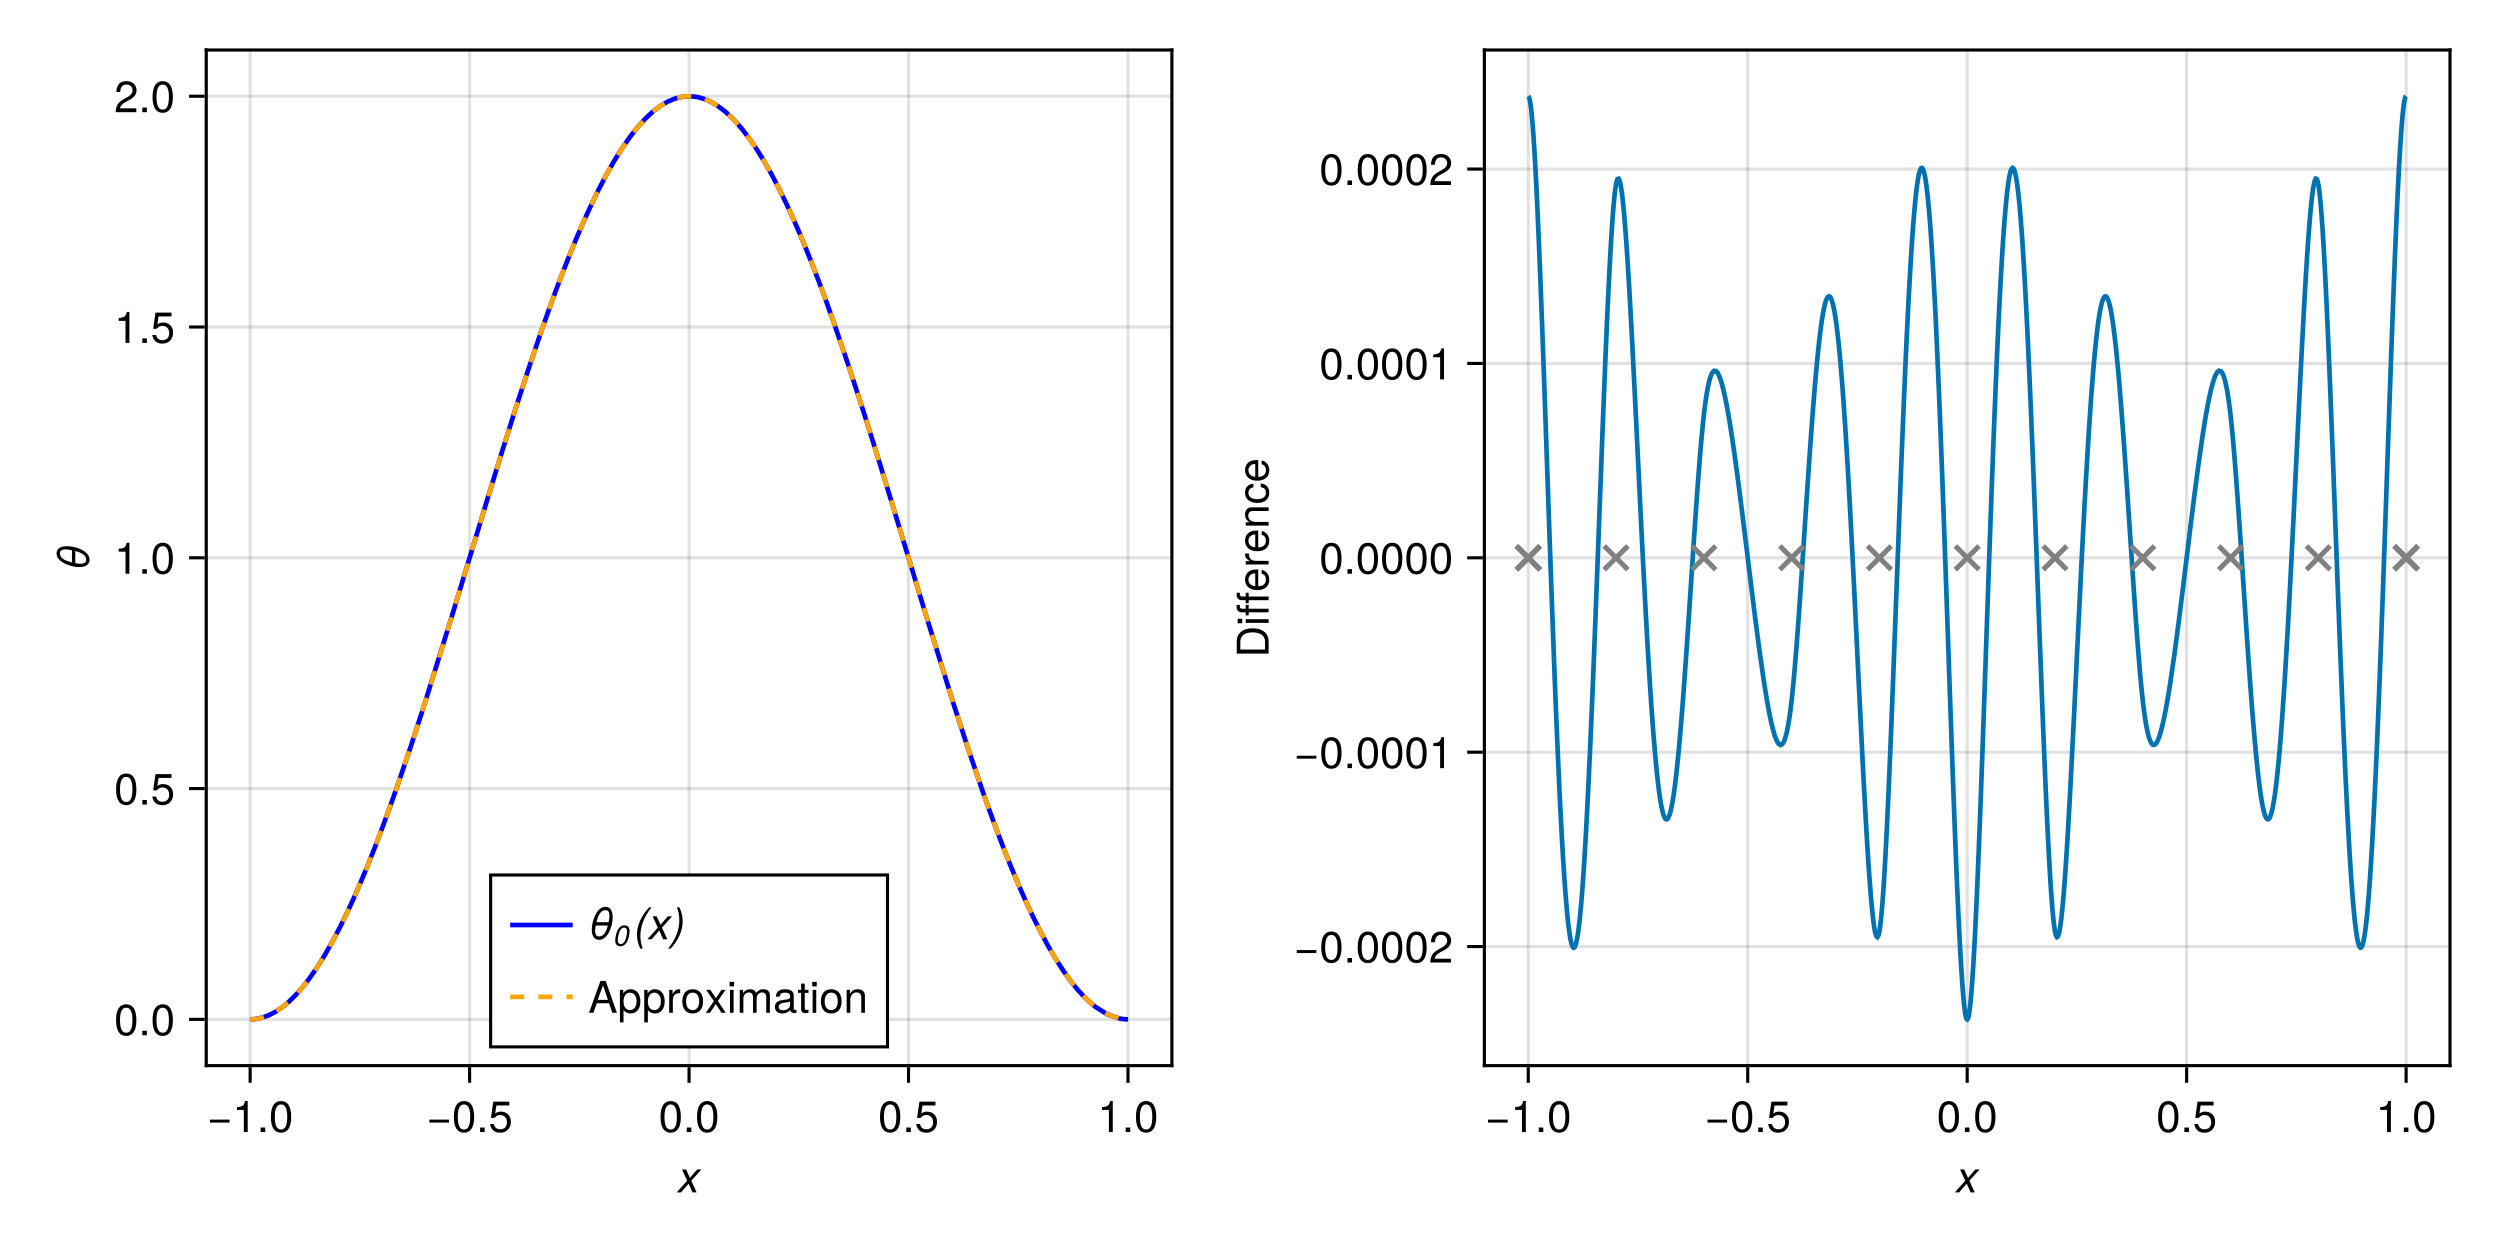 <?xml version="1.0" encoding="UTF-8"?>
<svg xmlns="http://www.w3.org/2000/svg" xmlns:xlink="http://www.w3.org/1999/xlink" width="1600" height="800" viewBox="0 0 1600 800">
<defs>
<g>
<g id="glyph-0-0-82746897">
<path d="M 11.844 0 C 11.844 0 9.219 0 9.219 0 C 9.219 0 6.688 -5.594 6.688 -5.594 C 6.688 -5.594 1.812 0 1.812 0 C 1.812 0 -0.922 0 -0.922 0 C -0.922 0 5.766 -7.469 5.766 -7.469 C 5.766 -7.469 2.469 -14.672 2.469 -14.672 C 2.469 -14.672 5.062 -14.672 5.062 -14.672 C 5.062 -14.672 7.531 -9.297 7.531 -9.297 C 7.531 -9.297 12.203 -14.672 12.203 -14.672 C 12.203 -14.672 14.922 -14.672 14.922 -14.672 C 14.922 -14.672 8.406 -7.469 8.406 -7.469 C 8.406 -7.469 11.844 0 11.844 0 Z M 11.844 0 "/>
</g>
<g id="glyph-0-1-82746897">
<path d="M 15.062 -9.625 C 14 -4.734 11.203 0.344 6.922 0.344 C 2.406 0.344 1.547 -4.906 2.625 -10.047 C 3.75 -15.266 6.438 -20.75 10.953 -20.75 C 15.688 -20.75 16.219 -15.062 15.062 -9.625 Z M 12.984 -10.922 C 13.75 -14.703 14.172 -18.625 10.922 -18.625 C 7.641 -18.625 6.125 -14.781 5.203 -10.922 C 5.203 -10.922 12.984 -10.922 12.984 -10.922 Z M 12.516 -8.797 C 12.516 -8.797 4.734 -8.797 4.734 -8.797 C 4.062 -5.312 3.953 -1.797 6.922 -1.797 C 9.969 -1.797 11.594 -5.234 12.516 -8.797 Z M 12.516 -8.797 "/>
</g>
<g id="glyph-0-2-82746897">
<path d="M 5.484 5.969 C 5.484 5.969 3.953 5.969 3.953 5.969 C 2.578 3.562 1.766 0.078 1.766 -3.25 C 1.766 -8.938 4.672 -15.312 9.547 -20.406 C 9.547 -20.406 11.094 -20.406 11.094 -20.406 C 6.391 -14.641 3.953 -8.422 3.953 -2.219 C 3.953 0.641 4.453 3.281 5.484 5.969 Z M 5.484 5.969 "/>
</g>
<g id="glyph-0-3-82746897">
<path d="M 7.703 -11.391 C 7.703 -5.578 4.781 0.891 -0.062 5.969 C -0.062 5.969 -1.594 5.969 -1.594 5.969 C 3.047 0.281 5.547 -6.016 5.547 -12.062 C 5.547 -15.062 5.062 -17.703 4 -20.406 C 4 -20.406 5.547 -20.406 5.547 -20.406 C 6.859 -18.094 7.703 -14.562 7.703 -11.391 Z M 7.703 -11.391 "/>
</g>
<g id="glyph-1-0-82746897">
<path d="M 14.453 -6.047 C 14.453 -6.047 1.906 -6.047 1.906 -6.047 C 1.906 -6.047 1.906 -7.953 1.906 -7.953 C 1.906 -7.953 14.453 -7.953 14.453 -7.953 C 14.453 -7.953 14.453 -6.047 14.453 -6.047 Z M 14.453 -6.047 "/>
</g>
<g id="glyph-1-1-82746897">
<path d="M 14.359 -6.578 C 14.359 -2.375 11.562 0.422 7.562 0.422 C 4.031 0.422 1.797 -1.141 0.984 -5.094 C 0.984 -5.094 3.438 -5.094 3.438 -5.094 C 4.031 -2.859 5.344 -1.766 7.5 -1.766 C 10.188 -1.766 11.844 -3.391 11.844 -6.25 C 11.844 -9.188 10.156 -10.891 7.5 -10.891 C 5.969 -10.891 5.016 -10.422 3.859 -9.047 C 3.859 -9.047 1.594 -9.047 1.594 -9.047 C 1.594 -9.047 3.078 -19.438 3.078 -19.438 C 3.078 -19.438 13.328 -19.438 13.328 -19.438 C 13.328 -19.438 13.328 -17 13.328 -17 C 13.328 -17 5.062 -17 5.062 -17 C 5.062 -17 4.281 -11.875 4.281 -11.875 C 5.438 -12.719 6.547 -13.078 7.953 -13.078 C 11.766 -13.078 14.359 -10.5 14.359 -6.578 Z M 14.359 -6.578 "/>
</g>
<g id="glyph-1-2-82746897">
<path d="M 5.344 0 C 5.344 0 2.438 0 2.438 0 C 2.438 0 2.438 -2.906 2.438 -2.906 C 2.438 -2.906 5.344 -2.906 5.344 -2.906 C 5.344 -2.906 5.344 0 5.344 0 Z M 5.344 0 "/>
</g>
<g id="glyph-1-3-82746897">
<path d="M 14.203 -9.547 C 14.203 -3.031 11.906 0.422 7.703 0.422 C 3.438 0.422 1.203 -3.031 1.203 -9.719 C 1.203 -16.375 3.422 -19.859 7.703 -19.859 C 12.016 -19.859 14.203 -16.438 14.203 -9.547 Z M 11.672 -9.766 C 11.672 -15.094 10.359 -17.672 7.703 -17.672 C 5.047 -17.672 3.719 -15.125 3.719 -9.688 C 3.719 -4.25 5.047 -1.625 7.641 -1.625 C 10.391 -1.625 11.672 -4.141 11.672 -9.766 Z M 11.672 -9.766 "/>
</g>
<g id="glyph-1-4-82746897">
<path d="M 8.984 -12.625 C 5.375 -12.578 4.281 -10.922 4.281 -7.609 C 4.281 -7.609 4.281 0 4.281 0 C 4.281 0 1.953 0 1.953 0 C 1.953 0 1.953 -14.672 1.953 -14.672 C 1.953 -14.672 4.094 -14.672 4.094 -14.672 C 4.094 -14.672 4.094 -12.016 4.094 -12.016 C 5.438 -14.203 6.578 -15.094 8.094 -15.094 C 8.406 -15.094 8.594 -15.062 8.984 -15.016 C 8.984 -15.016 8.984 -12.625 8.984 -12.625 Z M 8.984 -12.625 "/>
</g>
<g id="glyph-1-5-82746897">
<path d="M 13.25 0 C 13.25 0 10.531 0 10.531 0 C 10.531 0 6.859 -5.625 6.859 -5.625 C 6.859 -5.625 3.141 0 3.141 0 C 3.141 0 0.469 0 0.469 0 C 0.469 0 5.656 -7.469 5.656 -7.469 C 5.656 -7.469 0.75 -14.672 0.75 -14.672 C 0.75 -14.672 3.422 -14.672 3.422 -14.672 C 3.422 -14.672 6.938 -9.359 6.938 -9.359 C 6.938 -9.359 10.469 -14.672 10.469 -14.672 C 10.469 -14.672 13.109 -14.672 13.109 -14.672 C 13.109 -14.672 8.172 -7.594 8.172 -7.594 C 8.172 -7.594 13.25 0 13.25 0 Z M 13.25 0 "/>
</g>
<g id="glyph-1-6-82746897">
<path d="M 4.281 0 C 4.281 0 1.953 0 1.953 0 C 1.953 0 1.953 -14.672 1.953 -14.672 C 1.953 -14.672 4.281 -14.672 4.281 -14.672 C 4.281 -14.672 4.281 0 4.281 0 Z M 4.594 -16.891 C 4.594 -16.891 1.688 -16.891 1.688 -16.891 C 1.688 -16.891 1.688 -19.797 1.688 -19.797 C 1.688 -19.797 4.594 -19.797 4.594 -19.797 C 4.594 -19.797 4.594 -16.891 4.594 -16.891 Z M 4.594 -16.891 "/>
</g>
<g id="glyph-1-7-82746897">
<path d="M 21.281 0 C 21.281 0 18.953 0 18.953 0 C 18.953 0 18.953 -10.109 18.953 -10.109 C 18.953 -11.953 17.969 -13.047 16.266 -13.047 C 14.359 -13.047 12.797 -11.344 12.797 -9.219 C 12.797 -9.219 12.797 0 12.797 0 C 12.797 0 10.469 0 10.469 0 C 10.469 0 10.469 -10.109 10.469 -10.109 C 10.469 -11.984 9.484 -13.047 7.75 -13.047 C 5.859 -13.047 4.312 -11.344 4.312 -9.219 C 4.312 -9.219 4.312 0 4.312 0 C 4.312 0 1.984 0 1.984 0 C 1.984 0 1.984 -14.672 1.984 -14.672 C 1.984 -14.672 4.109 -14.672 4.109 -14.672 C 4.109 -14.672 4.109 -12.594 4.109 -12.594 C 5.375 -14.359 6.656 -15.094 8.625 -15.094 C 10.531 -15.094 11.703 -14.422 12.578 -12.859 C 13.938 -14.5 15.125 -15.094 17.078 -15.094 C 19.828 -15.094 21.281 -13.641 21.281 -11 C 21.281 -11 21.281 0 21.281 0 Z M 21.281 0 "/>
</g>
<g id="glyph-1-8-82746897">
<path d="M 14.984 -0.062 C 14.219 0.141 13.859 0.203 13.391 0.203 C 12.234 0.203 11.234 -0.609 10.969 -1.734 C 9.688 -0.359 7.875 0.422 5.984 0.422 C 3.031 0.422 1.172 -1.141 1.172 -3.812 C 1.172 -5.594 2.047 -6.922 3.75 -7.609 C 4.641 -7.984 5.156 -8.094 8.453 -8.516 C 10.297 -8.734 10.891 -9.156 10.891 -10.141 C 10.891 -10.141 10.891 -10.75 10.891 -10.75 C 10.891 -12.156 9.719 -12.938 7.609 -12.938 C 5.438 -12.938 4.375 -12.125 4.172 -10.328 C 4.172 -10.328 1.812 -10.328 1.812 -10.328 C 1.953 -13.719 4.141 -15.094 7.703 -15.094 C 11.312 -15.094 13.219 -13.688 13.219 -11.094 C 13.219 -11.094 13.219 -2.906 13.219 -2.906 C 13.219 -2.188 13.656 -1.766 14.469 -1.766 C 14.609 -1.766 14.734 -1.766 14.984 -1.812 C 14.984 -1.812 14.984 -0.062 14.984 -0.062 Z M 10.891 -5.062 C 10.891 -5.062 10.891 -7.25 10.891 -7.25 C 10.109 -6.891 9.609 -6.781 7.141 -6.438 C 4.641 -6.078 3.609 -5.406 3.609 -3.859 C 3.609 -2.266 4.672 -1.625 6.5 -1.625 C 8.766 -1.625 10.891 -2.969 10.891 -5.062 Z M 10.891 -5.062 "/>
</g>
<g id="glyph-2-0-82746897">
<path d="M 9.719 0 C 9.719 0 7.25 0 7.25 0 C 7.25 0 7.25 -14.141 7.25 -14.141 C 7.25 -14.141 2.859 -14.141 2.859 -14.141 C 2.859 -14.141 2.859 -15.906 2.859 -15.906 C 6.656 -16.375 7.219 -16.797 8.094 -19.859 C 8.094 -19.859 9.719 -19.859 9.719 -19.859 C 9.719 -19.859 9.719 0 9.719 0 Z M 9.719 0 "/>
</g>
<g id="glyph-3-0-82746897">
<path d="M 5.344 0 C 5.344 0 2.438 0 2.438 0 C 2.438 0 2.438 -2.906 2.438 -2.906 C 2.438 -2.906 5.344 -2.906 5.344 -2.906 C 5.344 -2.906 5.344 0 5.344 0 Z M 5.344 0 "/>
</g>
<g id="glyph-4-0-82746897">
<path d="M 14.203 -9.547 C 14.203 -3.031 11.906 0.422 7.703 0.422 C 3.438 0.422 1.203 -3.031 1.203 -9.719 C 1.203 -16.375 3.422 -19.859 7.703 -19.859 C 12.016 -19.859 14.203 -16.438 14.203 -9.547 Z M 11.672 -9.766 C 11.672 -15.094 10.359 -17.672 7.703 -17.672 C 5.047 -17.672 3.719 -15.125 3.719 -9.688 C 3.719 -4.25 5.047 -1.625 7.641 -1.625 C 10.391 -1.625 11.672 -4.141 11.672 -9.766 Z M 11.672 -9.766 "/>
</g>
<g id="glyph-4-1-82746897">
<path d="M 14.453 -6.047 C 14.453 -6.047 1.906 -6.047 1.906 -6.047 C 1.906 -6.047 1.906 -7.953 1.906 -7.953 C 1.906 -7.953 14.453 -7.953 14.453 -7.953 C 14.453 -7.953 14.453 -6.047 14.453 -6.047 Z M 14.453 -6.047 "/>
</g>
<g id="glyph-4-2-82746897">
<path d="M 14.641 -7.203 C 14.641 -2.516 12.156 0.422 8.375 0.422 C 6.469 0.422 5.094 -0.25 3.859 -1.766 C 3.859 -1.766 3.859 6.109 3.859 6.109 C 3.859 6.109 1.547 6.109 1.547 6.109 C 1.547 6.109 1.547 -14.672 1.547 -14.672 C 1.547 -14.672 3.672 -14.672 3.672 -14.672 C 3.672 -14.672 3.672 -12.453 3.672 -12.453 C 4.766 -14.203 6.359 -15.094 8.344 -15.094 C 12.234 -15.094 14.641 -12.125 14.641 -7.203 Z M 12.203 -7.25 C 12.203 -10.75 10.531 -12.906 7.953 -12.906 C 5.484 -12.906 3.859 -10.672 3.859 -7.219 C 3.859 -3.781 5.484 -1.766 7.953 -1.766 C 10.5 -1.766 12.203 -3.922 12.203 -7.25 Z M 12.203 -7.25 "/>
</g>
<g id="glyph-4-3-82746897">
<path d="M 14.281 -7.219 C 14.281 -2.406 11.766 0.422 7.641 0.422 C 3.469 0.422 1.016 -2.406 1.016 -7.344 C 1.016 -12.266 3.5 -15.094 7.609 -15.094 C 11.844 -15.094 14.281 -12.297 14.281 -7.219 Z M 11.844 -7.25 C 11.844 -10.891 10.281 -12.938 7.641 -12.938 C 5.047 -12.938 3.438 -10.859 3.438 -7.344 C 3.438 -3.781 5.047 -1.734 7.641 -1.734 C 10.219 -1.734 11.844 -3.812 11.844 -7.25 Z M 11.844 -7.25 "/>
</g>
<g id="glyph-5-0-82746897">
<path d="M 14.203 -9.547 C 14.203 -3.031 11.906 0.422 7.703 0.422 C 3.438 0.422 1.203 -3.031 1.203 -9.719 C 1.203 -16.375 3.422 -19.859 7.703 -19.859 C 12.016 -19.859 14.203 -16.438 14.203 -9.547 Z M 11.672 -9.766 C 11.672 -15.094 10.359 -17.672 7.703 -17.672 C 5.047 -17.672 3.719 -15.125 3.719 -9.688 C 3.719 -4.25 5.047 -1.625 7.641 -1.625 C 10.391 -1.625 11.672 -4.141 11.672 -9.766 Z M 11.672 -9.766 "/>
</g>
<g id="glyph-5-1-82746897">
<path d="M 5.344 0 C 5.344 0 2.438 0 2.438 0 C 2.438 0 2.438 -2.906 2.438 -2.906 C 2.438 -2.906 5.344 -2.906 5.344 -2.906 C 5.344 -2.906 5.344 0 5.344 0 Z M 5.344 0 "/>
</g>
<g id="glyph-5-2-82746897">
<path d="M 14.359 -6.578 C 14.359 -2.375 11.562 0.422 7.562 0.422 C 4.031 0.422 1.797 -1.141 0.984 -5.094 C 0.984 -5.094 3.438 -5.094 3.438 -5.094 C 4.031 -2.859 5.344 -1.766 7.5 -1.766 C 10.188 -1.766 11.844 -3.391 11.844 -6.25 C 11.844 -9.188 10.156 -10.891 7.5 -10.891 C 5.969 -10.891 5.016 -10.422 3.859 -9.047 C 3.859 -9.047 1.594 -9.047 1.594 -9.047 C 1.594 -9.047 3.078 -19.438 3.078 -19.438 C 3.078 -19.438 13.328 -19.438 13.328 -19.438 C 13.328 -19.438 13.328 -17 13.328 -17 C 13.328 -17 5.062 -17 5.062 -17 C 5.062 -17 4.281 -11.875 4.281 -11.875 C 5.438 -12.719 6.547 -13.078 7.953 -13.078 C 11.766 -13.078 14.359 -10.5 14.359 -6.578 Z M 14.359 -6.578 "/>
</g>
<g id="glyph-5-3-82746897">
<path d="M 14.453 -6.047 C 14.453 -6.047 1.906 -6.047 1.906 -6.047 C 1.906 -6.047 1.906 -7.953 1.906 -7.953 C 1.906 -7.953 14.453 -7.953 14.453 -7.953 C 14.453 -7.953 14.453 -6.047 14.453 -6.047 Z M 14.453 -6.047 "/>
</g>
<g id="glyph-5-4-82746897">
<path d="M 9.719 0 C 9.719 0 7.25 0 7.25 0 C 7.25 0 7.25 -14.141 7.25 -14.141 C 7.25 -14.141 2.859 -14.141 2.859 -14.141 C 2.859 -14.141 2.859 -15.906 2.859 -15.906 C 6.656 -16.375 7.219 -16.797 8.094 -19.859 C 8.094 -19.859 9.719 -19.859 9.719 -19.859 C 9.719 -19.859 9.719 0 9.719 0 Z M 9.719 0 "/>
</g>
<g id="glyph-5-5-82746897">
<path d="M 18.281 0 C 18.281 0 15.375 0 15.375 0 C 15.375 0 13.266 -6.125 13.266 -6.125 C 13.266 -6.125 5.406 -6.125 5.406 -6.125 C 5.406 -6.125 3.25 0 3.25 0 C 3.25 0 0.469 0 0.469 0 C 0.469 0 7.75 -20.406 7.75 -20.406 C 7.75 -20.406 11.109 -20.406 11.109 -20.406 C 11.109 -20.406 18.281 0 18.281 0 Z M 12.547 -8.312 C 12.547 -8.312 9.406 -17.609 9.406 -17.609 C 9.406 -17.609 6.047 -8.312 6.047 -8.312 C 6.047 -8.312 12.547 -8.312 12.547 -8.312 Z M 12.547 -8.312 "/>
</g>
<g id="glyph-5-6-82746897">
<path d="M 14.641 -7.203 C 14.641 -2.516 12.156 0.422 8.375 0.422 C 6.469 0.422 5.094 -0.25 3.859 -1.766 C 3.859 -1.766 3.859 6.109 3.859 6.109 C 3.859 6.109 1.547 6.109 1.547 6.109 C 1.547 6.109 1.547 -14.672 1.547 -14.672 C 1.547 -14.672 3.672 -14.672 3.672 -14.672 C 3.672 -14.672 3.672 -12.453 3.672 -12.453 C 4.766 -14.203 6.359 -15.094 8.344 -15.094 C 12.234 -15.094 14.641 -12.125 14.641 -7.203 Z M 12.203 -7.25 C 12.203 -10.75 10.531 -12.906 7.953 -12.906 C 5.484 -12.906 3.859 -10.672 3.859 -7.219 C 3.859 -3.781 5.484 -1.766 7.953 -1.766 C 10.5 -1.766 12.203 -3.922 12.203 -7.25 Z M 12.203 -7.25 "/>
</g>
<g id="glyph-5-7-82746897">
<path d="M 7.109 0 C 6.328 0.141 5.766 0.203 5.203 0.203 C 3.391 0.203 2.375 -0.641 2.375 -2.125 C 2.375 -2.125 2.375 -12.766 2.375 -12.766 C 2.375 -12.766 0.391 -12.766 0.391 -12.766 C 0.391 -12.766 0.391 -14.672 0.391 -14.672 C 0.391 -14.672 2.375 -14.672 2.375 -14.672 C 2.375 -14.672 2.375 -18.703 2.375 -18.703 C 2.375 -18.703 4.703 -18.703 4.703 -18.703 C 4.703 -18.703 4.703 -14.672 4.703 -14.672 C 4.703 -14.672 7.109 -14.672 7.109 -14.672 C 7.109 -14.672 7.109 -12.766 7.109 -12.766 C 7.109 -12.766 4.703 -12.766 4.703 -12.766 C 4.703 -12.766 4.703 -3.156 4.703 -3.156 C 4.703 -2.125 4.984 -1.844 5.984 -1.844 C 6.438 -1.844 6.797 -1.875 7.109 -1.953 C 7.109 -1.953 7.109 0 7.109 0 Z M 7.109 0 "/>
</g>
<g id="glyph-5-8-82746897">
<path d="M 13.641 0 C 13.641 0 11.312 0 11.312 0 C 11.312 0 11.312 -10.156 11.312 -10.156 C 11.312 -11.922 10.141 -13.047 8.281 -13.047 C 5.906 -13.047 4.281 -11.094 4.281 -8.094 C 4.281 -8.094 4.281 0 4.281 0 C 4.281 0 1.953 0 1.953 0 C 1.953 0 1.953 -14.672 1.953 -14.672 C 1.953 -14.672 4.109 -14.672 4.109 -14.672 C 4.109 -14.672 4.109 -12.203 4.109 -12.203 C 5.406 -14.25 6.797 -15.094 8.984 -15.094 C 11.812 -15.094 13.641 -13.531 13.641 -11.094 C 13.641 -11.094 13.641 0 13.641 0 Z M 13.641 0 "/>
</g>
<g id="glyph-6-0-82746897">
<path d="M 9.719 0 C 9.719 0 7.25 0 7.25 0 C 7.25 0 7.25 -14.141 7.25 -14.141 C 7.25 -14.141 2.859 -14.141 2.859 -14.141 C 2.859 -14.141 2.859 -15.906 2.859 -15.906 C 6.656 -16.375 7.219 -16.797 8.094 -19.859 C 8.094 -19.859 9.719 -19.859 9.719 -19.859 C 9.719 -19.859 9.719 0 9.719 0 Z M 9.719 0 "/>
</g>
<g id="glyph-6-1-82746897">
<path d="M 14.203 -9.547 C 14.203 -3.031 11.906 0.422 7.703 0.422 C 3.438 0.422 1.203 -3.031 1.203 -9.719 C 1.203 -16.375 3.422 -19.859 7.703 -19.859 C 12.016 -19.859 14.203 -16.438 14.203 -9.547 Z M 11.672 -9.766 C 11.672 -15.094 10.359 -17.672 7.703 -17.672 C 5.047 -17.672 3.719 -15.125 3.719 -9.688 C 3.719 -4.25 5.047 -1.625 7.641 -1.625 C 10.391 -1.625 11.672 -4.141 11.672 -9.766 Z M 11.672 -9.766 "/>
</g>
<g id="glyph-6-2-82746897">
<path d="M 5.344 0 C 5.344 0 2.438 0 2.438 0 C 2.438 0 2.438 -2.906 2.438 -2.906 C 2.438 -2.906 5.344 -2.906 5.344 -2.906 C 5.344 -2.906 5.344 0 5.344 0 Z M 5.344 0 "/>
</g>
<g id="glyph-6-3-82746897">
<path d="M 14.453 -6.047 C 14.453 -6.047 1.906 -6.047 1.906 -6.047 C 1.906 -6.047 1.906 -7.953 1.906 -7.953 C 1.906 -7.953 14.453 -7.953 14.453 -7.953 C 14.453 -7.953 14.453 -6.047 14.453 -6.047 Z M 14.453 -6.047 "/>
</g>
<g id="glyph-6-4-82746897">
<path d="M 4.281 0 C 4.281 0 1.953 0 1.953 0 C 1.953 0 1.953 -14.672 1.953 -14.672 C 1.953 -14.672 4.281 -14.672 4.281 -14.672 C 4.281 -14.672 4.281 0 4.281 0 Z M 4.594 -16.891 C 4.594 -16.891 1.688 -16.891 1.688 -16.891 C 1.688 -16.891 1.688 -19.797 1.688 -19.797 C 1.688 -19.797 4.594 -19.797 4.594 -19.797 C 4.594 -19.797 4.594 -16.891 4.594 -16.891 Z M 4.594 -16.891 "/>
</g>
<g id="glyph-6-5-82746897">
<path d="M 14.281 -7.219 C 14.281 -2.406 11.766 0.422 7.641 0.422 C 3.469 0.422 1.016 -2.406 1.016 -7.344 C 1.016 -12.266 3.5 -15.094 7.609 -15.094 C 11.844 -15.094 14.281 -12.297 14.281 -7.219 Z M 11.844 -7.25 C 11.844 -10.891 10.281 -12.938 7.641 -12.938 C 5.047 -12.938 3.438 -10.859 3.438 -7.344 C 3.438 -3.781 5.047 -1.734 7.641 -1.734 C 10.219 -1.734 11.844 -3.812 11.844 -7.25 Z M 11.844 -7.25 "/>
</g>
<g id="glyph-7-0-82746897">
<path d="M 5.344 0 C 5.344 0 2.438 0 2.438 0 C 2.438 0 2.438 -2.906 2.438 -2.906 C 2.438 -2.906 5.344 -2.906 5.344 -2.906 C 5.344 -2.906 5.344 0 5.344 0 Z M 5.344 0 "/>
</g>
<g id="glyph-7-1-82746897">
<path d="M 14.203 -9.547 C 14.203 -3.031 11.906 0.422 7.703 0.422 C 3.438 0.422 1.203 -3.031 1.203 -9.719 C 1.203 -16.375 3.422 -19.859 7.703 -19.859 C 12.016 -19.859 14.203 -16.438 14.203 -9.547 Z M 11.672 -9.766 C 11.672 -15.094 10.359 -17.672 7.703 -17.672 C 5.047 -17.672 3.719 -15.125 3.719 -9.688 C 3.719 -4.25 5.047 -1.625 7.641 -1.625 C 10.391 -1.625 11.672 -4.141 11.672 -9.766 Z M 11.672 -9.766 "/>
</g>
<g id="glyph-8-0-82746897">
<path d="M -9.625 -15.062 C -4.734 -14 0.344 -11.203 0.344 -6.922 C 0.344 -2.406 -4.906 -1.547 -10.047 -2.625 C -15.266 -3.75 -20.75 -6.438 -20.75 -10.953 C -20.75 -15.688 -15.062 -16.219 -9.625 -15.062 Z M -10.922 -12.984 C -14.703 -13.75 -18.625 -14.172 -18.625 -10.922 C -18.625 -7.641 -14.781 -6.125 -10.922 -5.203 C -10.922 -5.203 -10.922 -12.984 -10.922 -12.984 Z M -8.797 -12.516 C -8.797 -12.516 -8.797 -4.734 -8.797 -4.734 C -5.312 -4.062 -1.797 -3.953 -1.797 -6.922 C -1.797 -9.969 -5.234 -11.594 -8.797 -12.516 Z M -8.797 -12.516 "/>
</g>
<g id="glyph-9-0-82746897">
<path d="M 14.203 -9.547 C 14.203 -3.031 11.906 0.422 7.703 0.422 C 3.438 0.422 1.203 -3.031 1.203 -9.719 C 1.203 -16.375 3.422 -19.859 7.703 -19.859 C 12.016 -19.859 14.203 -16.438 14.203 -9.547 Z M 11.672 -9.766 C 11.672 -15.094 10.359 -17.672 7.703 -17.672 C 5.047 -17.672 3.719 -15.125 3.719 -9.688 C 3.719 -4.25 5.047 -1.625 7.641 -1.625 C 10.391 -1.625 11.672 -4.141 11.672 -9.766 Z M 11.672 -9.766 "/>
</g>
<g id="glyph-10-0-82746897">
<path d="M 5.344 0 C 5.344 0 2.438 0 2.438 0 C 2.438 0 2.438 -2.906 2.438 -2.906 C 2.438 -2.906 5.344 -2.906 5.344 -2.906 C 5.344 -2.906 5.344 0 5.344 0 Z M 5.344 0 "/>
</g>
<g id="glyph-11-0-82746897">
<path d="M 5.344 0 C 5.344 0 2.438 0 2.438 0 C 2.438 0 2.438 -2.906 2.438 -2.906 C 2.438 -2.906 5.344 -2.906 5.344 -2.906 C 5.344 -2.906 5.344 0 5.344 0 Z M 5.344 0 "/>
</g>
<g id="glyph-12-0-82746897">
<path d="M 9.719 0 C 9.719 0 7.25 0 7.25 0 C 7.25 0 7.25 -14.141 7.25 -14.141 C 7.25 -14.141 2.859 -14.141 2.859 -14.141 C 2.859 -14.141 2.859 -15.906 2.859 -15.906 C 6.656 -16.375 7.219 -16.797 8.094 -19.859 C 8.094 -19.859 9.719 -19.859 9.719 -19.859 C 9.719 -19.859 9.719 0 9.719 0 Z M 9.719 0 "/>
</g>
<g id="glyph-12-1-82746897">
<path d="M 14.203 -9.547 C 14.203 -3.031 11.906 0.422 7.703 0.422 C 3.438 0.422 1.203 -3.031 1.203 -9.719 C 1.203 -16.375 3.422 -19.859 7.703 -19.859 C 12.016 -19.859 14.203 -16.438 14.203 -9.547 Z M 11.672 -9.766 C 11.672 -15.094 10.359 -17.672 7.703 -17.672 C 5.047 -17.672 3.719 -15.125 3.719 -9.688 C 3.719 -4.25 5.047 -1.625 7.641 -1.625 C 10.391 -1.625 11.672 -4.141 11.672 -9.766 Z M 11.672 -9.766 "/>
</g>
<g id="glyph-12-2-82746897">
<path d="M 14.359 -6.578 C 14.359 -2.375 11.562 0.422 7.562 0.422 C 4.031 0.422 1.797 -1.141 0.984 -5.094 C 0.984 -5.094 3.438 -5.094 3.438 -5.094 C 4.031 -2.859 5.344 -1.766 7.5 -1.766 C 10.188 -1.766 11.844 -3.391 11.844 -6.25 C 11.844 -9.188 10.156 -10.891 7.5 -10.891 C 5.969 -10.891 5.016 -10.422 3.859 -9.047 C 3.859 -9.047 1.594 -9.047 1.594 -9.047 C 1.594 -9.047 3.078 -19.438 3.078 -19.438 C 3.078 -19.438 13.328 -19.438 13.328 -19.438 C 13.328 -19.438 13.328 -17 13.328 -17 C 13.328 -17 5.062 -17 5.062 -17 C 5.062 -17 4.281 -11.875 4.281 -11.875 C 5.438 -12.719 6.547 -13.078 7.953 -13.078 C 11.766 -13.078 14.359 -10.5 14.359 -6.578 Z M 14.359 -6.578 "/>
</g>
<g id="glyph-13-0-82746897">
<path d="M 5.344 0 C 5.344 0 2.438 0 2.438 0 C 2.438 0 2.438 -2.906 2.438 -2.906 C 2.438 -2.906 5.344 -2.906 5.344 -2.906 C 5.344 -2.906 5.344 0 5.344 0 Z M 5.344 0 "/>
</g>
<g id="glyph-14-0-82746897">
<path d="M 14.312 -14.031 C 14.312 -11.594 12.875 -9.516 10.109 -8.031 C 10.109 -8.031 7.312 -6.531 7.312 -6.531 C 4.875 -5.094 3.969 -4.062 3.719 -2.438 C 3.719 -2.438 14.172 -2.438 14.172 -2.438 C 14.172 -2.438 14.172 0 14.172 0 C 14.172 0 0.953 0 0.953 0 C 1.172 -4.375 2.375 -6.25 6.531 -8.594 C 6.531 -8.594 9.094 -10.047 9.094 -10.047 C 10.859 -11.062 11.781 -12.406 11.781 -13.969 C 11.781 -16.094 10.109 -17.703 7.875 -17.703 C 5.438 -17.703 4.062 -16.297 3.859 -12.969 C 3.859 -12.969 1.406 -12.969 1.406 -12.969 C 1.547 -17.781 3.891 -19.859 7.953 -19.859 C 11.703 -19.859 14.312 -17.391 14.312 -14.031 Z M 14.312 -14.031 "/>
</g>
<g id="glyph-14-1-82746897">
<path d="M 14.203 -9.547 C 14.203 -3.031 11.906 0.422 7.703 0.422 C 3.438 0.422 1.203 -3.031 1.203 -9.719 C 1.203 -16.375 3.422 -19.859 7.703 -19.859 C 12.016 -19.859 14.203 -16.438 14.203 -9.547 Z M 11.672 -9.766 C 11.672 -15.094 10.359 -17.672 7.703 -17.672 C 5.047 -17.672 3.719 -15.125 3.719 -9.688 C 3.719 -4.25 5.047 -1.625 7.641 -1.625 C 10.391 -1.625 11.672 -4.141 11.672 -9.766 Z M 11.672 -9.766 "/>
</g>
<g id="glyph-15-0-82746897">
<path d="M 5.344 0 C 5.344 0 2.438 0 2.438 0 C 2.438 0 2.438 -2.906 2.438 -2.906 C 2.438 -2.906 5.344 -2.906 5.344 -2.906 C 5.344 -2.906 5.344 0 5.344 0 Z M 5.344 0 "/>
</g>
<g id="glyph-16-0-82746897">
<path d="M 11.844 0 C 11.844 0 9.219 0 9.219 0 C 9.219 0 6.688 -5.594 6.688 -5.594 C 6.688 -5.594 1.812 0 1.812 0 C 1.812 0 -0.922 0 -0.922 0 C -0.922 0 5.766 -7.469 5.766 -7.469 C 5.766 -7.469 2.469 -14.672 2.469 -14.672 C 2.469 -14.672 5.062 -14.672 5.062 -14.672 C 5.062 -14.672 7.531 -9.297 7.531 -9.297 C 7.531 -9.297 12.203 -14.672 12.203 -14.672 C 12.203 -14.672 14.922 -14.672 14.922 -14.672 C 14.922 -14.672 8.406 -7.469 8.406 -7.469 C 8.406 -7.469 11.844 0 11.844 0 Z M 11.844 0 "/>
</g>
<g id="glyph-17-0-82746897">
<path d="M 14.453 -6.047 C 14.453 -6.047 1.906 -6.047 1.906 -6.047 C 1.906 -6.047 1.906 -7.953 1.906 -7.953 C 1.906 -7.953 14.453 -7.953 14.453 -7.953 C 14.453 -7.953 14.453 -6.047 14.453 -6.047 Z M 14.453 -6.047 "/>
</g>
<g id="glyph-17-1-82746897">
<path d="M 14.359 -6.578 C 14.359 -2.375 11.562 0.422 7.562 0.422 C 4.031 0.422 1.797 -1.141 0.984 -5.094 C 0.984 -5.094 3.438 -5.094 3.438 -5.094 C 4.031 -2.859 5.344 -1.766 7.5 -1.766 C 10.188 -1.766 11.844 -3.391 11.844 -6.25 C 11.844 -9.188 10.156 -10.891 7.5 -10.891 C 5.969 -10.891 5.016 -10.422 3.859 -9.047 C 3.859 -9.047 1.594 -9.047 1.594 -9.047 C 1.594 -9.047 3.078 -19.438 3.078 -19.438 C 3.078 -19.438 13.328 -19.438 13.328 -19.438 C 13.328 -19.438 13.328 -17 13.328 -17 C 13.328 -17 5.062 -17 5.062 -17 C 5.062 -17 4.281 -11.875 4.281 -11.875 C 5.438 -12.719 6.547 -13.078 7.953 -13.078 C 11.766 -13.078 14.359 -10.5 14.359 -6.578 Z M 14.359 -6.578 "/>
</g>
<g id="glyph-18-0-82746897">
<path d="M 14.203 -9.547 C 14.203 -3.031 11.906 0.422 7.703 0.422 C 3.438 0.422 1.203 -3.031 1.203 -9.719 C 1.203 -16.375 3.422 -19.859 7.703 -19.859 C 12.016 -19.859 14.203 -16.438 14.203 -9.547 Z M 11.672 -9.766 C 11.672 -15.094 10.359 -17.672 7.703 -17.672 C 5.047 -17.672 3.719 -15.125 3.719 -9.688 C 3.719 -4.25 5.047 -1.625 7.641 -1.625 C 10.391 -1.625 11.672 -4.141 11.672 -9.766 Z M 11.672 -9.766 "/>
</g>
<g id="glyph-18-1-82746897">
<path d="M 5.344 0 C 5.344 0 2.438 0 2.438 0 C 2.438 0 2.438 -2.906 2.438 -2.906 C 2.438 -2.906 5.344 -2.906 5.344 -2.906 C 5.344 -2.906 5.344 0 5.344 0 Z M 5.344 0 "/>
</g>
<g id="glyph-19-0-82746897">
<path d="M -10.219 -18.672 C -3.859 -18.672 0 -15.516 0 -10.359 C 0 -10.359 0 -2.484 0 -2.484 C 0 -2.484 -20.406 -2.484 -20.406 -2.484 C -20.406 -2.484 -20.406 -10.359 -20.406 -10.359 C -20.406 -15.547 -16.547 -18.672 -10.219 -18.672 Z M -10.188 -16.078 C -15.406 -16.078 -18.109 -13.938 -18.109 -9.906 C -18.109 -9.906 -18.109 -5.094 -18.109 -5.094 C -18.109 -5.094 -2.297 -5.094 -2.297 -5.094 C -2.297 -5.094 -2.297 -9.906 -2.297 -9.906 C -2.297 -13.938 -5.047 -16.078 -10.188 -16.078 Z M -10.188 -16.078 "/>
</g>
<g id="glyph-20-0-82746897">
<path d="M 0 -4.281 C 0 -4.281 0 -1.953 0 -1.953 C 0 -1.953 -14.672 -1.953 -14.672 -1.953 C -14.672 -1.953 -14.672 -4.281 -14.672 -4.281 C -14.672 -4.281 0 -4.281 0 -4.281 Z M -16.891 -4.594 C -16.891 -4.594 -16.891 -1.688 -16.891 -1.688 C -16.891 -1.688 -19.797 -1.688 -19.797 -1.688 C -19.797 -1.688 -19.797 -4.594 -19.797 -4.594 C -19.797 -4.594 -16.891 -4.594 -16.891 -4.594 Z M -16.891 -4.594 "/>
</g>
<g id="glyph-20-1-82746897">
<path d="M -12.766 -7.219 C -12.766 -7.219 -12.766 -4.781 -12.766 -4.781 C -12.766 -4.781 0 -4.781 0 -4.781 C 0 -4.781 0 -2.469 0 -2.469 C 0 -2.469 -12.766 -2.469 -12.766 -2.469 C -12.766 -2.469 -12.766 -0.5 -12.766 -0.5 C -12.766 -0.5 -14.672 -0.5 -14.672 -0.5 C -14.672 -0.5 -14.672 -2.469 -14.672 -2.469 C -14.672 -2.469 -17.172 -2.469 -17.172 -2.469 C -19.266 -2.469 -20.5 -3.75 -20.5 -5.906 C -20.5 -6.391 -20.469 -6.688 -20.359 -7.219 C -20.359 -7.219 -18.422 -7.219 -18.422 -7.219 C -18.453 -6.688 -18.453 -6.609 -18.453 -6.406 C -18.453 -5.344 -17.953 -4.781 -16.969 -4.781 C -16.969 -4.781 -14.672 -4.781 -14.672 -4.781 C -14.672 -4.781 -14.672 -7.219 -14.672 -7.219 C -14.672 -7.219 -12.766 -7.219 -12.766 -7.219 Z M -12.766 -7.219 "/>
</g>
<g id="glyph-20-2-82746897">
<path d="M -12.625 -8.984 C -12.578 -5.375 -10.922 -4.281 -7.609 -4.281 C -7.609 -4.281 0 -4.281 0 -4.281 C 0 -4.281 0 -1.953 0 -1.953 C 0 -1.953 -14.672 -1.953 -14.672 -1.953 C -14.672 -1.953 -14.672 -4.094 -14.672 -4.094 C -14.672 -4.094 -12.016 -4.094 -12.016 -4.094 C -14.203 -5.438 -15.094 -6.578 -15.094 -8.094 C -15.094 -8.406 -15.062 -8.594 -15.016 -8.984 C -15.016 -8.984 -12.625 -8.984 -12.625 -8.984 Z M -12.625 -8.984 "/>
</g>
<g id="glyph-20-3-82746897">
<path d="M 0 -13.641 C 0 -13.641 0 -11.312 0 -11.312 C 0 -11.312 -10.156 -11.312 -10.156 -11.312 C -11.922 -11.312 -13.047 -10.141 -13.047 -8.281 C -13.047 -5.906 -11.094 -4.281 -8.094 -4.281 C -8.094 -4.281 0 -4.281 0 -4.281 C 0 -4.281 0 -1.953 0 -1.953 C 0 -1.953 -14.672 -1.953 -14.672 -1.953 C -14.672 -1.953 -14.672 -4.109 -14.672 -4.109 C -14.672 -4.109 -12.203 -4.109 -12.203 -4.109 C -14.25 -5.406 -15.094 -6.797 -15.094 -8.984 C -15.094 -11.812 -13.531 -13.641 -11.094 -13.641 C -11.094 -13.641 0 -13.641 0 -13.641 Z M 0 -13.641 "/>
</g>
<g id="glyph-20-4-82746897">
<path d="M -6.656 -14.359 C -6.656 -14.359 -6.656 -3.562 -6.656 -3.562 C -3.297 -3.609 -1.734 -5.438 -1.734 -7.875 C -1.734 -9.75 -2.516 -11.062 -4.453 -11.703 C -4.453 -11.703 -4.453 -14.062 -4.453 -14.062 C -1.484 -13.469 0.422 -11.141 0.422 -7.781 C 0.422 -3.672 -2.438 -1.125 -7.25 -1.125 C -12.062 -1.125 -15.094 -3.75 -15.094 -7.844 C -15.094 -10.578 -13.641 -12.828 -11.234 -13.781 C -10.141 -14.203 -8.797 -14.359 -6.656 -14.359 Z M -8.734 -11.875 C -11.031 -11.875 -12.938 -10.109 -12.938 -7.812 C -12.938 -5.453 -11.172 -3.812 -8.562 -3.609 C -8.562 -3.609 -8.562 -11.844 -8.562 -11.844 C -8.625 -11.875 -8.734 -11.875 -8.734 -11.875 Z M -8.734 -11.875 "/>
</g>
<g id="glyph-21-0-82746897">
<path d="M -12.766 -7.219 C -12.766 -7.219 -12.766 -4.781 -12.766 -4.781 C -12.766 -4.781 0 -4.781 0 -4.781 C 0 -4.781 0 -2.469 0 -2.469 C 0 -2.469 -12.766 -2.469 -12.766 -2.469 C -12.766 -2.469 -12.766 -0.5 -12.766 -0.5 C -12.766 -0.5 -14.672 -0.5 -14.672 -0.5 C -14.672 -0.5 -14.672 -2.469 -14.672 -2.469 C -14.672 -2.469 -17.172 -2.469 -17.172 -2.469 C -19.266 -2.469 -20.5 -3.75 -20.5 -5.906 C -20.5 -6.391 -20.469 -6.688 -20.359 -7.219 C -20.359 -7.219 -18.422 -7.219 -18.422 -7.219 C -18.453 -6.688 -18.453 -6.609 -18.453 -6.406 C -18.453 -5.344 -17.953 -4.781 -16.969 -4.781 C -16.969 -4.781 -14.672 -4.781 -14.672 -4.781 C -14.672 -4.781 -14.672 -7.219 -14.672 -7.219 C -14.672 -7.219 -12.766 -7.219 -12.766 -7.219 Z M -12.766 -7.219 "/>
</g>
<g id="glyph-21-1-82746897">
<path d="M -6.656 -14.359 C -6.656 -14.359 -6.656 -3.562 -6.656 -3.562 C -3.297 -3.609 -1.734 -5.438 -1.734 -7.875 C -1.734 -9.75 -2.516 -11.062 -4.453 -11.703 C -4.453 -11.703 -4.453 -14.062 -4.453 -14.062 C -1.484 -13.469 0.422 -11.141 0.422 -7.781 C 0.422 -3.672 -2.438 -1.125 -7.25 -1.125 C -12.062 -1.125 -15.094 -3.75 -15.094 -7.844 C -15.094 -10.578 -13.641 -12.828 -11.234 -13.781 C -10.141 -14.203 -8.797 -14.359 -6.656 -14.359 Z M -8.734 -11.875 C -11.031 -11.875 -12.938 -10.109 -12.938 -7.812 C -12.938 -5.453 -11.172 -3.812 -8.562 -3.609 C -8.562 -3.609 -8.562 -11.844 -8.562 -11.844 C -8.625 -11.875 -8.734 -11.875 -8.734 -11.875 Z M -8.734 -11.875 "/>
</g>
<g id="glyph-21-2-82746897">
<path d="M -5.047 -13.359 C -1.688 -13.078 0.422 -10.859 0.422 -7.359 C 0.422 -3.391 -2.469 -0.875 -7.203 -0.875 C -12.062 -0.875 -15.094 -3.438 -15.094 -7.391 C -15.094 -10.672 -13.328 -12.906 -9.75 -13.188 C -9.75 -13.188 -9.75 -10.844 -9.75 -10.844 C -11.781 -10.562 -12.938 -9.328 -12.938 -7.359 C -12.938 -4.812 -10.859 -3.297 -7.203 -3.297 C -3.719 -3.297 -1.734 -4.844 -1.734 -7.422 C -1.734 -9.406 -2.688 -10.609 -5.047 -11 C -5.047 -11 -5.047 -13.359 -5.047 -13.359 Z M -5.047 -13.359 "/>
</g>
<g id="glyph-22-0-82746897">
<path d="M 14.453 -6.047 C 14.453 -6.047 1.906 -6.047 1.906 -6.047 C 1.906 -6.047 1.906 -7.953 1.906 -7.953 C 1.906 -7.953 14.453 -7.953 14.453 -7.953 C 14.453 -7.953 14.453 -6.047 14.453 -6.047 Z M 14.453 -6.047 "/>
</g>
<g id="glyph-22-1-82746897">
<path d="M 14.203 -9.547 C 14.203 -3.031 11.906 0.422 7.703 0.422 C 3.438 0.422 1.203 -3.031 1.203 -9.719 C 1.203 -16.375 3.422 -19.859 7.703 -19.859 C 12.016 -19.859 14.203 -16.438 14.203 -9.547 Z M 11.672 -9.766 C 11.672 -15.094 10.359 -17.672 7.703 -17.672 C 5.047 -17.672 3.719 -15.125 3.719 -9.688 C 3.719 -4.25 5.047 -1.625 7.641 -1.625 C 10.391 -1.625 11.672 -4.141 11.672 -9.766 Z M 11.672 -9.766 "/>
</g>
<g id="glyph-23-0-82746897">
<path d="M 5.344 0 C 5.344 0 2.438 0 2.438 0 C 2.438 0 2.438 -2.906 2.438 -2.906 C 2.438 -2.906 5.344 -2.906 5.344 -2.906 C 5.344 -2.906 5.344 0 5.344 0 Z M 5.344 0 "/>
</g>
<g id="glyph-23-1-82746897">
<path d="M 14.203 -9.547 C 14.203 -3.031 11.906 0.422 7.703 0.422 C 3.438 0.422 1.203 -3.031 1.203 -9.719 C 1.203 -16.375 3.422 -19.859 7.703 -19.859 C 12.016 -19.859 14.203 -16.438 14.203 -9.547 Z M 11.672 -9.766 C 11.672 -15.094 10.359 -17.672 7.703 -17.672 C 5.047 -17.672 3.719 -15.125 3.719 -9.688 C 3.719 -4.25 5.047 -1.625 7.641 -1.625 C 10.391 -1.625 11.672 -4.141 11.672 -9.766 Z M 11.672 -9.766 "/>
</g>
<g id="glyph-23-2-82746897">
<path d="M 14.312 -14.031 C 14.312 -11.594 12.875 -9.516 10.109 -8.031 C 10.109 -8.031 7.312 -6.531 7.312 -6.531 C 4.875 -5.094 3.969 -4.062 3.719 -2.438 C 3.719 -2.438 14.172 -2.438 14.172 -2.438 C 14.172 -2.438 14.172 0 14.172 0 C 14.172 0 0.953 0 0.953 0 C 1.172 -4.375 2.375 -6.25 6.531 -8.594 C 6.531 -8.594 9.094 -10.047 9.094 -10.047 C 10.859 -11.062 11.781 -12.406 11.781 -13.969 C 11.781 -16.094 10.109 -17.703 7.875 -17.703 C 5.438 -17.703 4.062 -16.297 3.859 -12.969 C 3.859 -12.969 1.406 -12.969 1.406 -12.969 C 1.547 -17.781 3.891 -19.859 7.953 -19.859 C 11.703 -19.859 14.312 -17.391 14.312 -14.031 Z M 14.312 -14.031 "/>
</g>
<g id="glyph-24-0-82746897">
<path d="M 14.203 -9.547 C 14.203 -3.031 11.906 0.422 7.703 0.422 C 3.438 0.422 1.203 -3.031 1.203 -9.719 C 1.203 -16.375 3.422 -19.859 7.703 -19.859 C 12.016 -19.859 14.203 -16.438 14.203 -9.547 Z M 11.672 -9.766 C 11.672 -15.094 10.359 -17.672 7.703 -17.672 C 5.047 -17.672 3.719 -15.125 3.719 -9.688 C 3.719 -4.25 5.047 -1.625 7.641 -1.625 C 10.391 -1.625 11.672 -4.141 11.672 -9.766 Z M 11.672 -9.766 "/>
</g>
<g id="glyph-25-0-82746897">
<path d="M 14.203 -9.547 C 14.203 -3.031 11.906 0.422 7.703 0.422 C 3.438 0.422 1.203 -3.031 1.203 -9.719 C 1.203 -16.375 3.422 -19.859 7.703 -19.859 C 12.016 -19.859 14.203 -16.438 14.203 -9.547 Z M 11.672 -9.766 C 11.672 -15.094 10.359 -17.672 7.703 -17.672 C 5.047 -17.672 3.719 -15.125 3.719 -9.688 C 3.719 -4.25 5.047 -1.625 7.641 -1.625 C 10.391 -1.625 11.672 -4.141 11.672 -9.766 Z M 11.672 -9.766 "/>
</g>
<g id="glyph-26-0-82746897">
<path d="M 5.344 0 C 5.344 0 2.438 0 2.438 0 C 2.438 0 2.438 -2.906 2.438 -2.906 C 2.438 -2.906 5.344 -2.906 5.344 -2.906 C 5.344 -2.906 5.344 0 5.344 0 Z M 5.344 0 "/>
</g>
<g id="glyph-26-1-82746897">
<path d="M 14.203 -9.547 C 14.203 -3.031 11.906 0.422 7.703 0.422 C 3.438 0.422 1.203 -3.031 1.203 -9.719 C 1.203 -16.375 3.422 -19.859 7.703 -19.859 C 12.016 -19.859 14.203 -16.438 14.203 -9.547 Z M 11.672 -9.766 C 11.672 -15.094 10.359 -17.672 7.703 -17.672 C 5.047 -17.672 3.719 -15.125 3.719 -9.688 C 3.719 -4.25 5.047 -1.625 7.641 -1.625 C 10.391 -1.625 11.672 -4.141 11.672 -9.766 Z M 11.672 -9.766 "/>
</g>
<g id="glyph-27-0-82746897">
<path d="M 14.203 -9.547 C 14.203 -3.031 11.906 0.422 7.703 0.422 C 3.438 0.422 1.203 -3.031 1.203 -9.719 C 1.203 -16.375 3.422 -19.859 7.703 -19.859 C 12.016 -19.859 14.203 -16.438 14.203 -9.547 Z M 11.672 -9.766 C 11.672 -15.094 10.359 -17.672 7.703 -17.672 C 5.047 -17.672 3.719 -15.125 3.719 -9.688 C 3.719 -4.25 5.047 -1.625 7.641 -1.625 C 10.391 -1.625 11.672 -4.141 11.672 -9.766 Z M 11.672 -9.766 "/>
</g>
<g id="glyph-28-0-82746897">
<path d="M 14.203 -9.547 C 14.203 -3.031 11.906 0.422 7.703 0.422 C 3.438 0.422 1.203 -3.031 1.203 -9.719 C 1.203 -16.375 3.422 -19.859 7.703 -19.859 C 12.016 -19.859 14.203 -16.438 14.203 -9.547 Z M 11.672 -9.766 C 11.672 -15.094 10.359 -17.672 7.703 -17.672 C 5.047 -17.672 3.719 -15.125 3.719 -9.688 C 3.719 -4.25 5.047 -1.625 7.641 -1.625 C 10.391 -1.625 11.672 -4.141 11.672 -9.766 Z M 11.672 -9.766 "/>
</g>
<g id="glyph-29-0-82746897">
<path d="M 5.344 0 C 5.344 0 2.438 0 2.438 0 C 2.438 0 2.438 -2.906 2.438 -2.906 C 2.438 -2.906 5.344 -2.906 5.344 -2.906 C 5.344 -2.906 5.344 0 5.344 0 Z M 5.344 0 "/>
</g>
<g id="glyph-29-1-82746897">
<path d="M 14.203 -9.547 C 14.203 -3.031 11.906 0.422 7.703 0.422 C 3.438 0.422 1.203 -3.031 1.203 -9.719 C 1.203 -16.375 3.422 -19.859 7.703 -19.859 C 12.016 -19.859 14.203 -16.438 14.203 -9.547 Z M 11.672 -9.766 C 11.672 -15.094 10.359 -17.672 7.703 -17.672 C 5.047 -17.672 3.719 -15.125 3.719 -9.688 C 3.719 -4.25 5.047 -1.625 7.641 -1.625 C 10.391 -1.625 11.672 -4.141 11.672 -9.766 Z M 11.672 -9.766 "/>
</g>
<g id="glyph-29-2-82746897">
<path d="M 9.719 0 C 9.719 0 7.25 0 7.25 0 C 7.25 0 7.25 -14.141 7.25 -14.141 C 7.25 -14.141 2.859 -14.141 2.859 -14.141 C 2.859 -14.141 2.859 -15.906 2.859 -15.906 C 6.656 -16.375 7.219 -16.797 8.094 -19.859 C 8.094 -19.859 9.719 -19.859 9.719 -19.859 C 9.719 -19.859 9.719 0 9.719 0 Z M 9.719 0 "/>
</g>
<g id="glyph-30-0-82746897">
<path d="M 14.203 -9.547 C 14.203 -3.031 11.906 0.422 7.703 0.422 C 3.438 0.422 1.203 -3.031 1.203 -9.719 C 1.203 -16.375 3.422 -19.859 7.703 -19.859 C 12.016 -19.859 14.203 -16.438 14.203 -9.547 Z M 11.672 -9.766 C 11.672 -15.094 10.359 -17.672 7.703 -17.672 C 5.047 -17.672 3.719 -15.125 3.719 -9.688 C 3.719 -4.25 5.047 -1.625 7.641 -1.625 C 10.391 -1.625 11.672 -4.141 11.672 -9.766 Z M 11.672 -9.766 "/>
</g>
<g id="glyph-31-0-82746897">
<path d="M 14.203 -9.547 C 14.203 -3.031 11.906 0.422 7.703 0.422 C 3.438 0.422 1.203 -3.031 1.203 -9.719 C 1.203 -16.375 3.422 -19.859 7.703 -19.859 C 12.016 -19.859 14.203 -16.438 14.203 -9.547 Z M 11.672 -9.766 C 11.672 -15.094 10.359 -17.672 7.703 -17.672 C 5.047 -17.672 3.719 -15.125 3.719 -9.688 C 3.719 -4.25 5.047 -1.625 7.641 -1.625 C 10.391 -1.625 11.672 -4.141 11.672 -9.766 Z M 11.672 -9.766 "/>
</g>
<g id="glyph-32-0-82746897">
<path d="M 5.344 0 C 5.344 0 2.438 0 2.438 0 C 2.438 0 2.438 -2.906 2.438 -2.906 C 2.438 -2.906 5.344 -2.906 5.344 -2.906 C 5.344 -2.906 5.344 0 5.344 0 Z M 5.344 0 "/>
</g>
<g id="glyph-32-1-82746897">
<path d="M 14.203 -9.547 C 14.203 -3.031 11.906 0.422 7.703 0.422 C 3.438 0.422 1.203 -3.031 1.203 -9.719 C 1.203 -16.375 3.422 -19.859 7.703 -19.859 C 12.016 -19.859 14.203 -16.438 14.203 -9.547 Z M 11.672 -9.766 C 11.672 -15.094 10.359 -17.672 7.703 -17.672 C 5.047 -17.672 3.719 -15.125 3.719 -9.688 C 3.719 -4.25 5.047 -1.625 7.641 -1.625 C 10.391 -1.625 11.672 -4.141 11.672 -9.766 Z M 11.672 -9.766 "/>
</g>
<g id="glyph-32-2-82746897">
<path d="M 14.312 -14.031 C 14.312 -11.594 12.875 -9.516 10.109 -8.031 C 10.109 -8.031 7.312 -6.531 7.312 -6.531 C 4.875 -5.094 3.969 -4.062 3.719 -2.438 C 3.719 -2.438 14.172 -2.438 14.172 -2.438 C 14.172 -2.438 14.172 0 14.172 0 C 14.172 0 0.953 0 0.953 0 C 1.172 -4.375 2.375 -6.25 6.531 -8.594 C 6.531 -8.594 9.094 -10.047 9.094 -10.047 C 10.859 -11.062 11.781 -12.406 11.781 -13.969 C 11.781 -16.094 10.109 -17.703 7.875 -17.703 C 5.438 -17.703 4.062 -16.297 3.859 -12.969 C 3.859 -12.969 1.406 -12.969 1.406 -12.969 C 1.547 -17.781 3.891 -19.859 7.953 -19.859 C 11.703 -19.859 14.312 -17.391 14.312 -14.031 Z M 14.312 -14.031 "/>
</g>
<g id="glyph-33-0-82746897">
<path d="M 14.203 -9.547 C 14.203 -3.031 11.906 0.422 7.703 0.422 C 3.438 0.422 1.203 -3.031 1.203 -9.719 C 1.203 -16.375 3.422 -19.859 7.703 -19.859 C 12.016 -19.859 14.203 -16.438 14.203 -9.547 Z M 11.672 -9.766 C 11.672 -15.094 10.359 -17.672 7.703 -17.672 C 5.047 -17.672 3.719 -15.125 3.719 -9.688 C 3.719 -4.25 5.047 -1.625 7.641 -1.625 C 10.391 -1.625 11.672 -4.141 11.672 -9.766 Z M 11.672 -9.766 "/>
</g>
<g id="glyph-34-0-82746897">
<path d="M 10.125 -9.5 C 10.125 -6.859 9.281 -3.672 8.094 -1.984 C 7.031 -0.422 5.797 0.281 4.219 0.281 C 2.297 0.281 0.922 -0.938 0.922 -3.297 C 0.922 -5.969 1.797 -9.156 2.953 -10.844 C 4 -12.359 5.266 -13.109 6.797 -13.109 C 8.891 -13.109 10.125 -11.75 10.125 -9.5 Z M 8.5 -9.312 C 8.5 -10.812 7.781 -11.688 6.578 -11.688 C 5.422 -11.688 4.516 -10.938 3.812 -9.406 C 3.109 -7.875 2.547 -5.25 2.547 -3.5 C 2.547 -2.031 3.25 -1.141 4.422 -1.141 C 5.625 -1.141 6.484 -1.844 7.234 -3.438 C 7.938 -4.922 8.5 -7.578 8.5 -9.312 Z M 8.5 -9.312 "/>
</g>
<g id="glyph-35-0-82746897">
<path d="M 11.844 0 C 11.844 0 9.219 0 9.219 0 C 9.219 0 6.688 -5.594 6.688 -5.594 C 6.688 -5.594 1.812 0 1.812 0 C 1.812 0 -0.922 0 -0.922 0 C -0.922 0 5.766 -7.469 5.766 -7.469 C 5.766 -7.469 2.469 -14.672 2.469 -14.672 C 2.469 -14.672 5.062 -14.672 5.062 -14.672 C 5.062 -14.672 7.531 -9.297 7.531 -9.297 C 7.531 -9.297 12.203 -14.672 12.203 -14.672 C 12.203 -14.672 14.922 -14.672 14.922 -14.672 C 14.922 -14.672 8.406 -7.469 8.406 -7.469 C 8.406 -7.469 11.844 0 11.844 0 Z M 11.844 0 "/>
</g>
</g>
</defs>
<rect x="-160" y="-80" width="1920" height="960" fill="rgb(100%, 100%, 100%)" fill-opacity="1"/>
<path fill-rule="nonzero" fill="rgb(100%, 100%, 100%)" fill-opacity="1" d="M 132 682 L 750 682 L 750 32 L 132 32 Z M 132 682 "/>
<path fill-rule="nonzero" fill="rgb(100%, 100%, 100%)" fill-opacity="1" d="M 950 682 L 1568 682 L 1568 32 L 950 32 Z M 950 682 "/>
<path fill="none" stroke-width="1" stroke-linecap="butt" stroke-linejoin="miter" stroke="rgb(0%, 0%, 0%)" stroke-opacity="0.12" stroke-miterlimit="2" d="M 80.045 341 L 80.045 16 " transform="matrix(2, 0, 0, 2, 0, 0)"/>
<path fill="none" stroke-width="1" stroke-linecap="butt" stroke-linejoin="miter" stroke="rgb(0%, 0%, 0%)" stroke-opacity="0.12" stroke-miterlimit="2" d="M 150.273 341 L 150.273 16 " transform="matrix(2, 0, 0, 2, 0, 0)"/>
<path fill="none" stroke-width="1" stroke-linecap="butt" stroke-linejoin="miter" stroke="rgb(0%, 0%, 0%)" stroke-opacity="0.12" stroke-miterlimit="2" d="M 220.5 341 L 220.5 16 " transform="matrix(2, 0, 0, 2, 0, 0)"/>
<path fill="none" stroke-width="1" stroke-linecap="butt" stroke-linejoin="miter" stroke="rgb(0%, 0%, 0%)" stroke-opacity="0.12" stroke-miterlimit="2" d="M 290.727 341 L 290.727 16 " transform="matrix(2, 0, 0, 2, 0, 0)"/>
<path fill="none" stroke-width="1" stroke-linecap="butt" stroke-linejoin="miter" stroke="rgb(0%, 0%, 0%)" stroke-opacity="0.12" stroke-miterlimit="2" d="M 360.955 341 L 360.955 16 " transform="matrix(2, 0, 0, 2, 0, 0)"/>
<path fill="none" stroke-width="1" stroke-linecap="butt" stroke-linejoin="miter" stroke="rgb(0%, 0%, 0%)" stroke-opacity="0.12" stroke-miterlimit="2" d="M 66 326.191 L 375 326.191 " transform="matrix(2, 0, 0, 2, 0, 0)"/>
<path fill="none" stroke-width="1" stroke-linecap="butt" stroke-linejoin="miter" stroke="rgb(0%, 0%, 0%)" stroke-opacity="0.12" stroke-miterlimit="2" d="M 66 252.342 L 375 252.342 " transform="matrix(2, 0, 0, 2, 0, 0)"/>
<path fill="none" stroke-width="1" stroke-linecap="butt" stroke-linejoin="miter" stroke="rgb(0%, 0%, 0%)" stroke-opacity="0.12" stroke-miterlimit="2" d="M 66 178.492 L 375 178.492 " transform="matrix(2, 0, 0, 2, 0, 0)"/>
<path fill="none" stroke-width="1" stroke-linecap="butt" stroke-linejoin="miter" stroke="rgb(0%, 0%, 0%)" stroke-opacity="0.12" stroke-miterlimit="2" d="M 66 104.643 L 375 104.643 " transform="matrix(2, 0, 0, 2, 0, 0)"/>
<path fill="none" stroke-width="1" stroke-linecap="butt" stroke-linejoin="miter" stroke="rgb(0%, 0%, 0%)" stroke-opacity="0.12" stroke-miterlimit="2" d="M 66 30.793 L 375 30.793 " transform="matrix(2, 0, 0, 2, 0, 0)"/>
<path fill="none" stroke-width="1" stroke-linecap="butt" stroke-linejoin="miter" stroke="rgb(0%, 0%, 0%)" stroke-opacity="0.12" stroke-miterlimit="2" d="M 489.045 341 L 489.045 16 " transform="matrix(2, 0, 0, 2, 0, 0)"/>
<path fill="none" stroke-width="1" stroke-linecap="butt" stroke-linejoin="miter" stroke="rgb(0%, 0%, 0%)" stroke-opacity="0.12" stroke-miterlimit="2" d="M 559.273 341 L 559.273 16 " transform="matrix(2, 0, 0, 2, 0, 0)"/>
<path fill="none" stroke-width="1" stroke-linecap="butt" stroke-linejoin="miter" stroke="rgb(0%, 0%, 0%)" stroke-opacity="0.12" stroke-miterlimit="2" d="M 629.5 341 L 629.5 16 " transform="matrix(2, 0, 0, 2, 0, 0)"/>
<path fill="none" stroke-width="1" stroke-linecap="butt" stroke-linejoin="miter" stroke="rgb(0%, 0%, 0%)" stroke-opacity="0.12" stroke-miterlimit="2" d="M 699.727 341 L 699.727 16 " transform="matrix(2, 0, 0, 2, 0, 0)"/>
<path fill="none" stroke-width="1" stroke-linecap="butt" stroke-linejoin="miter" stroke="rgb(0%, 0%, 0%)" stroke-opacity="0.12" stroke-miterlimit="2" d="M 769.955 341 L 769.955 16 " transform="matrix(2, 0, 0, 2, 0, 0)"/>
<path fill="none" stroke-width="1" stroke-linecap="butt" stroke-linejoin="miter" stroke="rgb(0%, 0%, 0%)" stroke-opacity="0.12" stroke-miterlimit="2" d="M 475 302.9 L 784 302.9 " transform="matrix(2, 0, 0, 2, 0, 0)"/>
<path fill="none" stroke-width="1" stroke-linecap="butt" stroke-linejoin="miter" stroke="rgb(0%, 0%, 0%)" stroke-opacity="0.12" stroke-miterlimit="2" d="M 475 240.701 L 784 240.701 " transform="matrix(2, 0, 0, 2, 0, 0)"/>
<path fill="none" stroke-width="1" stroke-linecap="butt" stroke-linejoin="miter" stroke="rgb(0%, 0%, 0%)" stroke-opacity="0.12" stroke-miterlimit="2" d="M 475 178.5 L 784 178.5 " transform="matrix(2, 0, 0, 2, 0, 0)"/>
<path fill="none" stroke-width="1" stroke-linecap="butt" stroke-linejoin="miter" stroke="rgb(0%, 0%, 0%)" stroke-opacity="0.12" stroke-miterlimit="2" d="M 475 116.301 L 784 116.301 " transform="matrix(2, 0, 0, 2, 0, 0)"/>
<path fill="none" stroke-width="1" stroke-linecap="butt" stroke-linejoin="miter" stroke="rgb(0%, 0%, 0%)" stroke-opacity="0.12" stroke-miterlimit="2" d="M 475 54.1 L 784 54.1 " transform="matrix(2, 0, 0, 2, 0, 0)"/>
<g fill="rgb(0%, 0%, 0%)" fill-opacity="1">
<use xlink:href="#glyph-0-0-82746897" x="434" y="763.136"/>
</g>
<g fill="rgb(0%, 0%, 0%)" fill-opacity="1">
<use xlink:href="#glyph-1-0-82746897" x="132.455" y="724.516"/>
</g>
<g fill="rgb(0%, 0%, 0%)" fill-opacity="1">
<use xlink:href="#glyph-2-0-82746897" x="148.807" y="724.516"/>
</g>
<g fill="rgb(0%, 0%, 0%)" fill-opacity="1">
<use xlink:href="#glyph-3-0-82746897" x="164.375" y="724.516"/>
</g>
<g fill="rgb(0%, 0%, 0%)" fill-opacity="1">
<use xlink:href="#glyph-4-0-82746897" x="172.159" y="724.516"/>
</g>
<g fill="rgb(0%, 0%, 0%)" fill-opacity="1">
<use xlink:href="#glyph-4-1-82746897" x="272.909" y="724.516"/>
</g>
<g fill="rgb(0%, 0%, 0%)" fill-opacity="1">
<use xlink:href="#glyph-5-0-82746897" x="289.261" y="724.516"/>
</g>
<g fill="rgb(0%, 0%, 0%)" fill-opacity="1">
<use xlink:href="#glyph-5-1-82746897" x="304.829" y="724.516"/>
</g>
<g fill="rgb(0%, 0%, 0%)" fill-opacity="1">
<use xlink:href="#glyph-1-1-82746897" x="312.613" y="724.516"/>
</g>
<g fill="rgb(0%, 0%, 0%)" fill-opacity="1">
<use xlink:href="#glyph-4-0-82746897" x="421.54" y="724.516"/>
</g>
<g fill="rgb(0%, 0%, 0%)" fill-opacity="1">
<use xlink:href="#glyph-1-2-82746897" x="437.108" y="724.516"/>
</g>
<g fill="rgb(0%, 0%, 0%)" fill-opacity="1">
<use xlink:href="#glyph-1-3-82746897" x="444.892" y="724.516"/>
</g>
<g fill="rgb(0%, 0%, 0%)" fill-opacity="1">
<use xlink:href="#glyph-5-0-82746897" x="561.995" y="724.516"/>
</g>
<g fill="rgb(0%, 0%, 0%)" fill-opacity="1">
<use xlink:href="#glyph-5-1-82746897" x="577.563" y="724.516"/>
</g>
<g fill="rgb(0%, 0%, 0%)" fill-opacity="1">
<use xlink:href="#glyph-5-2-82746897" x="585.347" y="724.516"/>
</g>
<g fill="rgb(0%, 0%, 0%)" fill-opacity="1">
<use xlink:href="#glyph-6-0-82746897" x="702.449" y="724.516"/>
</g>
<g fill="rgb(0%, 0%, 0%)" fill-opacity="1">
<use xlink:href="#glyph-7-0-82746897" x="718.017" y="724.516"/>
</g>
<g fill="rgb(0%, 0%, 0%)" fill-opacity="1">
<use xlink:href="#glyph-6-1-82746897" x="725.801" y="724.516"/>
</g>
<g fill="rgb(0%, 0%, 0%)" fill-opacity="1">
<use xlink:href="#glyph-8-0-82746897" x="56.976" y="365.148"/>
</g>
<g fill="rgb(0%, 0%, 0%)" fill-opacity="1">
<use xlink:href="#glyph-9-0-82746897" x="73.08" y="662.59"/>
</g>
<g fill="rgb(0%, 0%, 0%)" fill-opacity="1">
<use xlink:href="#glyph-10-0-82746897" x="88.648" y="662.59"/>
</g>
<g fill="rgb(0%, 0%, 0%)" fill-opacity="1">
<use xlink:href="#glyph-9-0-82746897" x="96.432" y="662.59"/>
</g>
<g fill="rgb(0%, 0%, 0%)" fill-opacity="1">
<use xlink:href="#glyph-1-3-82746897" x="73.08" y="514.89"/>
</g>
<g fill="rgb(0%, 0%, 0%)" fill-opacity="1">
<use xlink:href="#glyph-11-0-82746897" x="88.648" y="514.89"/>
</g>
<g fill="rgb(0%, 0%, 0%)" fill-opacity="1">
<use xlink:href="#glyph-1-1-82746897" x="96.432" y="514.89"/>
</g>
<g fill="rgb(0%, 0%, 0%)" fill-opacity="1">
<use xlink:href="#glyph-12-0-82746897" x="73.08" y="367.19"/>
</g>
<g fill="rgb(0%, 0%, 0%)" fill-opacity="1">
<use xlink:href="#glyph-13-0-82746897" x="88.648" y="367.19"/>
</g>
<g fill="rgb(0%, 0%, 0%)" fill-opacity="1">
<use xlink:href="#glyph-12-1-82746897" x="96.432" y="367.19"/>
</g>
<g fill="rgb(0%, 0%, 0%)" fill-opacity="1">
<use xlink:href="#glyph-12-0-82746897" x="73.08" y="219.49"/>
</g>
<g fill="rgb(0%, 0%, 0%)" fill-opacity="1">
<use xlink:href="#glyph-13-0-82746897" x="88.648" y="219.49"/>
</g>
<g fill="rgb(0%, 0%, 0%)" fill-opacity="1">
<use xlink:href="#glyph-12-2-82746897" x="96.432" y="219.49"/>
</g>
<g fill="rgb(0%, 0%, 0%)" fill-opacity="1">
<use xlink:href="#glyph-14-0-82746897" x="73.08" y="71.791"/>
</g>
<g fill="rgb(0%, 0%, 0%)" fill-opacity="1">
<use xlink:href="#glyph-15-0-82746897" x="88.648" y="71.791"/>
</g>
<g fill="rgb(0%, 0%, 0%)" fill-opacity="1">
<use xlink:href="#glyph-14-1-82746897" x="96.432" y="71.791"/>
</g>
<path fill="none" stroke-width="1.5" stroke-linecap="butt" stroke-linejoin="miter" stroke="rgb(0%, 0%, 100%)" stroke-opacity="1" stroke-miterlimit="2" d="M 80.045 326.191 L 80.502 326.184 L 80.959 326.162 L 81.418 326.123 L 81.875 326.068 L 83.988 325.619 L 86.102 324.84 L 88.215 323.732 L 90.33 322.301 L 92.443 320.549 L 94.557 318.48 L 96.672 316.098 L 98.785 313.406 L 101.326 309.775 L 103.865 305.719 L 106.406 301.252 L 108.947 296.389 L 111.096 291.98 L 113.244 287.309 L 115.393 282.387 L 117.539 277.225 L 119.873 271.359 L 122.207 265.242 L 124.539 258.887 L 126.873 252.314 L 131.176 239.682 L 135.479 226.48 L 144.703 196.844 L 155.393 161.617 L 160.141 146.154 L 164.891 131.057 L 169.055 118.252 L 173.219 105.969 L 175.49 99.531 L 177.76 93.297 L 180.031 87.283 L 182.301 81.504 L 184.584 75.941 L 186.869 70.648 L 189.152 65.637 L 191.436 60.918 L 193.961 56.059 L 196.486 51.59 L 199.012 47.527 L 201.537 43.881 L 203.939 40.811 L 206.342 38.137 L 208.744 35.869 L 211.146 34.014 L 213.645 32.525 L 216.143 31.494 L 218.641 30.92 L 221.139 30.807 L 223.242 31.07 L 225.344 31.658 L 227.447 32.572 L 229.551 33.809 L 232.117 35.75 L 234.684 38.164 L 237.252 41.039 L 239.818 44.369 L 242.172 47.807 L 244.523 51.605 L 246.875 55.756 L 249.227 60.246 L 251.398 64.684 L 253.57 69.391 L 255.742 74.355 L 257.914 79.564 L 260.115 85.08 L 262.314 90.82 L 264.516 96.773 L 266.717 102.926 L 271.648 117.355 L 276.58 132.529 L 281.049 146.766 L 285.518 161.318 L 295.75 195.053 L 305.227 225.555 L 309.896 239.898 L 314.566 253.57 L 316.834 259.922 L 319.102 266.064 L 321.369 271.982 L 323.637 277.658 L 325.961 283.213 L 328.285 288.484 L 330.609 293.457 L 332.934 298.121 L 335.48 302.859 L 338.027 307.193 L 340.574 311.109 L 343.121 314.598 L 344.971 316.854 L 346.82 318.873 L 348.67 320.652 L 350.52 322.188 L 354.219 324.52 L 357.918 325.852 L 358.678 326 L 359.438 326.107 L 360.195 326.172 L 360.955 326.191 " transform="matrix(2, 0, 0, 2, 0, 0)"/>
<path fill="none" stroke-width="1.5" stroke-linecap="butt" stroke-linejoin="miter" stroke="rgb(100%, 64.706%, 0%)" stroke-opacity="1" stroke-dasharray="4.5 4.5" stroke-miterlimit="2" d="M 80.045 326.227 L 80.502 326.219 L 80.959 326.195 L 81.418 326.156 L 81.875 326.1 L 83.988 325.639 L 86.102 324.846 L 88.215 323.725 L 90.33 322.283 L 92.443 320.523 L 94.557 318.449 L 96.672 316.07 L 98.785 313.387 L 101.326 309.77 L 103.865 305.729 L 106.406 301.275 L 108.947 296.418 L 111.096 292.006 L 113.244 287.326 L 115.393 282.395 L 117.539 277.221 L 119.873 271.348 L 122.207 265.225 L 124.539 258.867 L 126.873 252.297 L 131.176 239.676 L 135.479 226.49 L 140.09 211.854 L 144.703 196.854 L 150.047 179.236 L 155.393 161.607 L 160.141 146.141 L 164.891 131.047 L 169.055 118.256 L 173.219 105.984 L 175.49 99.551 L 177.76 93.316 L 180.031 87.297 L 182.301 81.51 L 184.584 75.938 L 186.869 70.633 L 189.152 65.611 L 191.436 60.889 L 193.961 56.035 L 196.486 51.58 L 199.012 47.531 L 201.537 43.9 L 203.939 40.838 L 206.342 38.166 L 208.744 35.895 L 211.146 34.027 L 213.645 32.523 L 216.143 31.475 L 218.641 30.889 L 221.139 30.773 L 223.242 31.043 L 225.344 31.643 L 227.447 32.57 L 229.551 33.82 L 232.117 35.775 L 234.684 38.193 L 237.252 41.066 L 239.818 44.385 L 242.172 47.811 L 244.523 51.596 L 246.875 55.732 L 249.227 60.219 L 251.398 64.658 L 253.57 69.373 L 255.742 74.348 L 257.914 79.568 L 260.115 85.092 L 262.314 90.838 L 264.516 96.795 L 266.717 102.943 L 271.648 117.361 L 276.58 132.518 L 281.049 146.752 L 285.518 161.311 L 295.75 195.062 L 305.227 225.564 L 309.896 239.893 L 314.566 253.553 L 316.834 259.902 L 319.102 266.047 L 321.369 271.971 L 323.637 277.656 L 325.961 283.221 L 328.285 288.502 L 330.609 293.484 L 332.934 298.15 L 335.48 302.879 L 338.027 307.197 L 340.574 311.1 L 343.121 314.574 L 344.971 316.824 L 346.82 318.844 L 348.67 320.625 L 350.52 322.168 L 354.219 324.521 L 357.918 325.877 L 358.678 326.031 L 359.438 326.139 L 360.195 326.205 L 360.955 326.227 " transform="matrix(2, 0, 0, 2, 0, 0)"/>
<g fill="rgb(0%, 0%, 0%)" fill-opacity="1">
<use xlink:href="#glyph-16-0-82746897" x="1252" y="763.136"/>
</g>
<g fill="rgb(0%, 0%, 0%)" fill-opacity="1">
<use xlink:href="#glyph-5-3-82746897" x="950.455" y="724.516"/>
</g>
<g fill="rgb(0%, 0%, 0%)" fill-opacity="1">
<use xlink:href="#glyph-5-4-82746897" x="966.807" y="724.516"/>
</g>
<g fill="rgb(0%, 0%, 0%)" fill-opacity="1">
<use xlink:href="#glyph-6-2-82746897" x="982.375" y="724.516"/>
</g>
<g fill="rgb(0%, 0%, 0%)" fill-opacity="1">
<use xlink:href="#glyph-6-1-82746897" x="990.159" y="724.516"/>
</g>
<g fill="rgb(0%, 0%, 0%)" fill-opacity="1">
<use xlink:href="#glyph-17-0-82746897" x="1090.909" y="724.516"/>
</g>
<g fill="rgb(0%, 0%, 0%)" fill-opacity="1">
<use xlink:href="#glyph-5-0-82746897" x="1107.261" y="724.516"/>
</g>
<g fill="rgb(0%, 0%, 0%)" fill-opacity="1">
<use xlink:href="#glyph-5-1-82746897" x="1122.829" y="724.516"/>
</g>
<g fill="rgb(0%, 0%, 0%)" fill-opacity="1">
<use xlink:href="#glyph-5-2-82746897" x="1130.613" y="724.516"/>
</g>
<g fill="rgb(0%, 0%, 0%)" fill-opacity="1">
<use xlink:href="#glyph-18-0-82746897" x="1239.54" y="724.516"/>
</g>
<g fill="rgb(0%, 0%, 0%)" fill-opacity="1">
<use xlink:href="#glyph-5-1-82746897" x="1255.108" y="724.516"/>
</g>
<g fill="rgb(0%, 0%, 0%)" fill-opacity="1">
<use xlink:href="#glyph-5-0-82746897" x="1262.892" y="724.516"/>
</g>
<g fill="rgb(0%, 0%, 0%)" fill-opacity="1">
<use xlink:href="#glyph-18-0-82746897" x="1379.995" y="724.516"/>
</g>
<g fill="rgb(0%, 0%, 0%)" fill-opacity="1">
<use xlink:href="#glyph-5-1-82746897" x="1395.563" y="724.516"/>
</g>
<g fill="rgb(0%, 0%, 0%)" fill-opacity="1">
<use xlink:href="#glyph-17-1-82746897" x="1403.347" y="724.516"/>
</g>
<g fill="rgb(0%, 0%, 0%)" fill-opacity="1">
<use xlink:href="#glyph-5-4-82746897" x="1520.449" y="724.516"/>
</g>
<g fill="rgb(0%, 0%, 0%)" fill-opacity="1">
<use xlink:href="#glyph-18-1-82746897" x="1536.017" y="724.516"/>
</g>
<g fill="rgb(0%, 0%, 0%)" fill-opacity="1">
<use xlink:href="#glyph-5-0-82746897" x="1543.801" y="724.516"/>
</g>
<g fill="rgb(0%, 0%, 0%)" fill-opacity="1">
<use xlink:href="#glyph-19-0-82746897" x="811.92" y="420.798"/>
</g>
<g fill="rgb(0%, 0%, 0%)" fill-opacity="1">
<use xlink:href="#glyph-20-0-82746897" x="811.92" y="400.582"/>
</g>
<g fill="rgb(0%, 0%, 0%)" fill-opacity="1">
<use xlink:href="#glyph-20-1-82746897" x="811.92" y="394.366"/>
</g>
<g fill="rgb(0%, 0%, 0%)" fill-opacity="1">
<use xlink:href="#glyph-21-0-82746897" x="811.92" y="386.582"/>
</g>
<g fill="rgb(0%, 0%, 0%)" fill-opacity="1">
<use xlink:href="#glyph-21-1-82746897" x="811.92" y="378.798"/>
</g>
<g fill="rgb(0%, 0%, 0%)" fill-opacity="1">
<use xlink:href="#glyph-20-2-82746897" x="811.92" y="363.23"/>
</g>
<g fill="rgb(0%, 0%, 0%)" fill-opacity="1">
<use xlink:href="#glyph-21-1-82746897" x="811.92" y="353.906"/>
</g>
<g fill="rgb(0%, 0%, 0%)" fill-opacity="1">
<use xlink:href="#glyph-20-3-82746897" x="811.92" y="338.338"/>
</g>
<g fill="rgb(0%, 0%, 0%)" fill-opacity="1">
<use xlink:href="#glyph-21-2-82746897" x="811.92" y="322.77"/>
</g>
<g fill="rgb(0%, 0%, 0%)" fill-opacity="1">
<use xlink:href="#glyph-20-4-82746897" x="811.92" y="308.77"/>
</g>
<g fill="rgb(0%, 0%, 0%)" fill-opacity="1">
<use xlink:href="#glyph-22-0-82746897" x="828.024" y="616.007"/>
</g>
<g fill="rgb(0%, 0%, 0%)" fill-opacity="1">
<use xlink:href="#glyph-22-1-82746897" x="844.376" y="616.007"/>
</g>
<g fill="rgb(0%, 0%, 0%)" fill-opacity="1">
<use xlink:href="#glyph-23-0-82746897" x="859.944" y="616.007"/>
</g>
<g fill="rgb(0%, 0%, 0%)" fill-opacity="1">
<use xlink:href="#glyph-22-1-82746897" x="867.728" y="616.007"/>
</g>
<g fill="rgb(0%, 0%, 0%)" fill-opacity="1">
<use xlink:href="#glyph-23-1-82746897" x="883.296" y="616.007"/>
</g>
<g fill="rgb(0%, 0%, 0%)" fill-opacity="1">
<use xlink:href="#glyph-24-0-82746897" x="898.864" y="616.007"/>
</g>
<g fill="rgb(0%, 0%, 0%)" fill-opacity="1">
<use xlink:href="#glyph-23-2-82746897" x="914.432" y="616.007"/>
</g>
<g fill="rgb(0%, 0%, 0%)" fill-opacity="1">
<use xlink:href="#glyph-6-3-82746897" x="828.024" y="491.607"/>
</g>
<g fill="rgb(0%, 0%, 0%)" fill-opacity="1">
<use xlink:href="#glyph-6-1-82746897" x="844.376" y="491.607"/>
</g>
<g fill="rgb(0%, 0%, 0%)" fill-opacity="1">
<use xlink:href="#glyph-5-1-82746897" x="859.944" y="491.607"/>
</g>
<g fill="rgb(0%, 0%, 0%)" fill-opacity="1">
<use xlink:href="#glyph-6-1-82746897" x="867.728" y="491.607"/>
</g>
<g fill="rgb(0%, 0%, 0%)" fill-opacity="1">
<use xlink:href="#glyph-5-0-82746897" x="883.296" y="491.607"/>
</g>
<g fill="rgb(0%, 0%, 0%)" fill-opacity="1">
<use xlink:href="#glyph-7-1-82746897" x="898.864" y="491.607"/>
</g>
<g fill="rgb(0%, 0%, 0%)" fill-opacity="1">
<use xlink:href="#glyph-5-4-82746897" x="914.432" y="491.607"/>
</g>
<g fill="rgb(0%, 0%, 0%)" fill-opacity="1">
<use xlink:href="#glyph-25-0-82746897" x="844.376" y="367.207"/>
</g>
<g fill="rgb(0%, 0%, 0%)" fill-opacity="1">
<use xlink:href="#glyph-26-0-82746897" x="859.944" y="367.207"/>
</g>
<g fill="rgb(0%, 0%, 0%)" fill-opacity="1">
<use xlink:href="#glyph-25-0-82746897" x="867.728" y="367.207"/>
</g>
<g fill="rgb(0%, 0%, 0%)" fill-opacity="1">
<use xlink:href="#glyph-26-1-82746897" x="883.296" y="367.207"/>
</g>
<g fill="rgb(0%, 0%, 0%)" fill-opacity="1">
<use xlink:href="#glyph-27-0-82746897" x="898.864" y="367.207"/>
</g>
<g fill="rgb(0%, 0%, 0%)" fill-opacity="1">
<use xlink:href="#glyph-26-1-82746897" x="914.432" y="367.207"/>
</g>
<g fill="rgb(0%, 0%, 0%)" fill-opacity="1">
<use xlink:href="#glyph-28-0-82746897" x="844.376" y="242.807"/>
</g>
<g fill="rgb(0%, 0%, 0%)" fill-opacity="1">
<use xlink:href="#glyph-29-0-82746897" x="859.944" y="242.807"/>
</g>
<g fill="rgb(0%, 0%, 0%)" fill-opacity="1">
<use xlink:href="#glyph-28-0-82746897" x="867.728" y="242.807"/>
</g>
<g fill="rgb(0%, 0%, 0%)" fill-opacity="1">
<use xlink:href="#glyph-29-1-82746897" x="883.296" y="242.807"/>
</g>
<g fill="rgb(0%, 0%, 0%)" fill-opacity="1">
<use xlink:href="#glyph-30-0-82746897" x="898.864" y="242.807"/>
</g>
<g fill="rgb(0%, 0%, 0%)" fill-opacity="1">
<use xlink:href="#glyph-29-2-82746897" x="914.432" y="242.807"/>
</g>
<g fill="rgb(0%, 0%, 0%)" fill-opacity="1">
<use xlink:href="#glyph-31-0-82746897" x="844.376" y="118.406"/>
</g>
<g fill="rgb(0%, 0%, 0%)" fill-opacity="1">
<use xlink:href="#glyph-32-0-82746897" x="859.944" y="118.406"/>
</g>
<g fill="rgb(0%, 0%, 0%)" fill-opacity="1">
<use xlink:href="#glyph-31-0-82746897" x="867.728" y="118.406"/>
</g>
<g fill="rgb(0%, 0%, 0%)" fill-opacity="1">
<use xlink:href="#glyph-32-1-82746897" x="883.296" y="118.406"/>
</g>
<g fill="rgb(0%, 0%, 0%)" fill-opacity="1">
<use xlink:href="#glyph-33-0-82746897" x="898.864" y="118.406"/>
</g>
<g fill="rgb(0%, 0%, 0%)" fill-opacity="1">
<use xlink:href="#glyph-32-2-82746897" x="914.432" y="118.406"/>
</g>
<path fill="none" stroke-width="1.5" stroke-linecap="butt" stroke-linejoin="miter" stroke="rgb(0%, 44.706%, 69.804%)" stroke-opacity="1" stroke-miterlimit="2" d="M 489.045 30.773 L 489.273 31.041 L 489.502 31.83 L 489.73 33.113 L 489.959 34.865 L 490.189 37.062 L 490.418 39.68 L 490.646 42.693 L 490.875 46.08 L 491.139 50.432 L 491.402 55.215 L 491.668 60.398 L 491.932 65.947 L 492.195 71.83 L 492.459 78.016 L 492.725 84.473 L 492.988 91.17 L 493.518 105.172 L 494.045 119.795 L 494.574 134.824 L 495.102 150.059 L 495.631 165.309 L 496.158 180.396 L 496.688 195.154 L 497.215 209.43 L 497.48 216.342 L 497.744 223.08 L 498.008 229.631 L 498.273 235.977 L 498.537 242.104 L 498.801 248 L 499.064 253.65 L 499.33 259.043 L 499.594 264.166 L 499.857 269.012 L 500.123 273.568 L 500.387 277.824 L 500.65 281.775 L 500.914 285.41 L 501.18 288.725 L 501.443 291.711 L 501.707 294.363 L 501.973 296.678 L 502.236 298.648 L 502.5 300.273 L 502.764 301.551 L 503.029 302.479 L 503.293 303.053 L 503.557 303.275 L 503.822 303.146 L 504.086 302.668 L 504.35 301.838 L 504.613 300.664 L 504.879 299.145 L 505.143 297.285 L 505.406 295.09 L 505.672 292.566 L 505.936 289.719 L 506.199 286.553 L 506.463 283.076 L 506.729 279.299 L 506.992 275.229 L 507.256 270.875 L 507.521 266.246 L 507.785 261.355 L 508.102 255.148 L 508.42 248.598 L 508.738 241.729 L 509.055 234.566 L 509.373 227.137 L 509.689 219.465 L 510.008 211.58 L 510.326 203.514 L 511.596 170.068 L 512.865 136.469 L 513.184 128.34 L 513.502 120.406 L 513.818 112.711 L 514.137 105.303 L 514.453 98.227 L 514.771 91.535 L 515.09 85.279 L 515.406 79.506 L 515.725 74.273 L 516.041 69.635 L 516.359 65.646 L 516.678 62.363 L 516.836 61.006 L 516.994 59.846 L 517.154 58.895 L 517.312 58.152 L 517.629 57.277 L 517.947 57.178 L 518.217 57.658 L 518.484 58.625 L 518.754 60.051 L 519.021 61.908 L 519.289 64.168 L 519.559 66.805 L 519.826 69.791 L 520.096 73.102 L 520.363 76.713 L 520.633 80.6 L 520.9 84.736 L 521.17 89.104 L 521.438 93.678 L 521.707 98.436 L 521.975 103.355 L 522.244 108.42 L 523.318 129.711 L 524.393 151.789 L 524.928 162.795 L 525.465 173.621 L 526.002 184.158 L 526.539 194.312 L 526.832 199.633 L 527.123 204.801 L 527.414 209.803 L 527.707 214.627 L 527.998 219.262 L 528.289 223.699 L 528.582 227.928 L 528.873 231.939 L 529.164 235.727 L 529.457 239.279 L 529.748 242.594 L 530.039 245.662 L 530.332 248.48 L 530.623 251.043 L 530.914 253.348 L 531.207 255.389 L 531.498 257.164 L 531.789 258.674 L 532.082 259.914 L 532.373 260.887 L 532.664 261.588 L 532.957 262.023 L 533.248 262.191 L 533.539 262.094 L 533.832 261.732 L 534.123 261.113 L 534.414 260.238 L 534.707 259.111 L 534.998 257.736 L 535.289 256.123 L 535.582 254.273 L 535.873 252.197 L 536.412 247.795 L 536.949 242.691 L 537.486 236.945 L 538.025 230.619 L 538.562 223.781 L 539.1 216.51 L 539.639 208.883 L 540.176 200.988 L 541.252 184.768 L 542.326 168.65 L 542.865 160.904 L 543.402 153.52 L 543.939 146.621 L 544.479 140.336 L 544.766 137.266 L 545.055 134.428 L 545.344 131.846 L 545.631 129.525 L 545.92 127.459 L 546.207 125.637 L 546.496 124.045 L 546.785 122.678 L 547.072 121.525 L 547.361 120.576 L 547.648 119.822 L 547.938 119.258 L 548.514 118.656 L 549.09 118.709 L 549.668 119.357 L 550.244 120.547 L 550.82 122.225 L 551.396 124.346 L 551.975 126.865 L 552.551 129.738 L 553.127 132.932 L 553.703 136.404 L 554.371 140.738 L 555.039 145.355 L 555.707 150.211 L 556.375 155.262 L 557.711 165.795 L 559.047 176.658 L 560.383 187.566 L 561.719 198.244 L 563.057 208.396 L 564.393 217.709 L 564.986 221.484 L 565.578 224.988 L 566.172 228.184 L 566.766 231.029 L 567.359 233.482 L 567.953 235.498 L 568.547 237.023 L 569.141 238.01 L 569.734 238.396 L 570.328 238.121 L 570.625 237.715 L 570.922 237.119 L 571.219 236.322 L 571.516 235.318 L 571.812 234.094 L 572.109 232.643 L 572.406 230.953 L 572.703 229.014 L 573 226.812 L 573.297 224.342 L 573.594 221.59 L 573.891 218.576 L 574.41 212.727 L 574.932 206.258 L 575.451 199.287 L 575.973 191.93 L 577.014 176.477 L 578.055 160.721 L 578.576 152.965 L 579.096 145.408 L 579.617 138.131 L 580.137 131.209 L 580.658 124.719 L 581.178 118.723 L 581.699 113.285 L 582.219 108.459 L 582.504 106.105 L 582.787 103.957 L 583.07 102.02 L 583.355 100.301 L 583.639 98.807 L 583.922 97.541 L 584.207 96.512 L 584.49 95.721 L 584.773 95.174 L 585.057 94.871 L 585.342 94.818 L 585.625 95.018 L 585.908 95.469 L 586.193 96.174 L 586.477 97.135 L 586.76 98.35 L 587.045 99.818 L 587.328 101.541 L 587.611 103.514 L 587.895 105.734 L 588.18 108.201 L 588.463 110.912 L 588.746 113.859 L 589.031 117.039 L 589.314 120.447 L 589.598 124.078 L 589.883 127.922 L 590.166 131.977 L 590.449 136.229 L 590.732 140.672 L 591.018 145.299 L 591.301 150.098 L 591.871 160.23 L 592.443 170.922 L 593.014 182.068 L 593.584 193.555 L 594.727 217.02 L 595.869 240.158 L 596.439 251.193 L 597.01 261.627 L 597.297 266.555 L 597.582 271.26 L 597.867 275.709 L 598.152 279.881 L 598.438 283.742 L 598.723 287.268 L 599.01 290.424 L 599.295 293.184 L 599.58 295.512 L 599.865 297.379 L 600.15 298.752 L 600.436 299.594 L 600.752 299.869 L 601.068 299.404 L 601.225 298.881 L 601.383 298.154 L 601.541 297.221 L 601.699 296.082 L 602.014 293.221 L 602.33 289.631 L 602.646 285.367 L 602.961 280.488 L 603.277 275.047 L 603.592 269.096 L 603.908 262.686 L 604.225 255.869 L 604.539 248.695 L 604.855 241.209 L 605.17 233.461 L 605.486 225.494 L 606.748 192.297 L 608.012 158.873 L 608.326 150.752 L 608.643 142.791 L 608.959 135.021 L 609.273 127.471 L 609.59 120.168 L 609.904 113.137 L 610.221 106.404 L 610.537 99.992 L 610.836 94.211 L 611.137 88.758 L 611.438 83.648 L 611.738 78.902 L 612.037 74.529 L 612.338 70.545 L 612.639 66.961 L 612.939 63.789 L 613.238 61.037 L 613.539 58.713 L 613.84 56.826 L 614.141 55.381 L 614.439 54.383 L 614.74 53.836 L 615.041 53.742 L 615.342 54.102 L 615.643 54.918 L 615.941 56.188 L 616.242 57.906 L 616.543 60.074 L 616.844 62.686 L 617.143 65.734 L 617.443 69.211 L 617.744 73.111 L 618.045 77.422 L 618.344 82.135 L 618.645 87.234 L 618.945 92.711 L 619.246 98.549 L 619.545 104.732 L 619.846 111.244 L 620.146 118.064 L 620.459 125.467 L 620.771 133.158 L 621.084 141.117 L 621.395 149.314 L 622.02 166.32 L 622.645 183.936 L 623.27 201.896 L 623.893 219.922 L 624.518 237.701 L 625.143 254.9 L 625.455 263.172 L 625.768 271.166 L 626.08 278.83 L 626.391 286.115 L 626.703 292.975 L 627.016 299.35 L 627.328 305.191 L 627.641 310.439 L 627.953 315.041 L 628.266 318.936 L 628.422 320.6 L 628.578 322.064 L 628.734 323.322 L 628.889 324.365 L 629.045 325.184 L 629.201 325.773 L 629.357 326.123 L 629.514 326.227 L 629.67 326.078 L 629.826 325.686 L 629.982 325.053 L 630.139 324.193 L 630.402 322.248 L 630.664 319.713 L 630.928 316.625 L 631.189 313.021 L 631.453 308.936 L 631.715 304.402 L 631.979 299.455 L 632.242 294.129 L 632.504 288.455 L 632.768 282.465 L 633.029 276.189 L 633.293 269.658 L 633.557 262.9 L 633.818 255.947 L 634.082 248.822 L 634.344 241.557 L 635.396 211.588 L 636.447 181.326 L 636.973 166.523 L 637.498 152.15 L 638.023 138.352 L 638.551 125.26 L 638.871 117.666 L 639.191 110.406 L 639.512 103.504 L 639.834 96.979 L 640.154 90.854 L 640.475 85.146 L 640.797 79.875 L 641.117 75.055 L 641.438 70.697 L 641.76 66.818 L 642.08 63.428 L 642.4 60.533 L 642.723 58.143 L 643.043 56.264 L 643.363 54.9 L 643.684 54.053 L 644.006 53.727 L 644.326 53.918 L 644.646 54.627 L 644.969 55.85 L 645.289 57.582 L 645.609 59.814 L 645.932 62.543 L 646.252 65.756 L 646.572 69.441 L 646.895 73.588 L 647.215 78.18 L 647.535 83.203 L 647.855 88.641 L 648.178 94.473 L 648.498 100.678 L 648.818 107.236 L 649.113 113.535 L 649.406 120.09 L 649.701 126.881 L 649.994 133.889 L 650.584 148.463 L 651.172 163.623 L 652.348 194.852 L 653.523 225.725 L 653.816 233.148 L 654.111 240.381 L 654.404 247.391 L 654.699 254.139 L 654.992 260.586 L 655.287 266.693 L 655.58 272.42 L 655.875 277.725 L 656.168 282.566 L 656.463 286.9 L 656.756 290.684 L 657.051 293.869 L 657.344 296.412 L 657.639 298.266 L 657.932 299.404 L 658.227 299.861 L 658.498 299.711 L 658.77 299.043 L 659.041 297.887 L 659.312 296.273 L 659.584 294.23 L 659.855 291.787 L 660.127 288.971 L 660.398 285.807 L 660.67 282.32 L 660.941 278.541 L 661.213 274.49 L 661.484 270.193 L 661.756 265.672 L 662.027 260.953 L 662.299 256.055 L 662.57 251.002 L 663.656 229.637 L 664.742 207.342 L 665.285 196.193 L 665.828 185.207 L 666.371 174.496 L 666.914 164.164 L 667.465 154.178 L 668.016 144.766 L 668.564 136.004 L 669.115 127.963 L 669.391 124.23 L 669.666 120.701 L 669.939 117.379 L 670.215 114.27 L 670.49 111.381 L 670.766 108.713 L 671.041 106.271 L 671.314 104.061 L 671.59 102.082 L 671.865 100.34 L 672.141 98.834 L 672.416 97.566 L 672.691 96.539 L 672.965 95.75 L 673.24 95.199 L 673.516 94.887 L 673.791 94.812 L 674.066 94.973 L 674.34 95.365 L 674.615 95.988 L 674.891 96.838 L 675.166 97.91 L 675.441 99.203 L 675.717 100.709 L 676.023 102.646 L 676.332 104.838 L 676.641 107.275 L 676.949 109.951 L 677.258 112.854 L 677.564 115.973 L 677.873 119.299 L 678.182 122.816 L 678.799 130.383 L 679.414 138.561 L 680.031 147.232 L 680.648 156.271 L 681.881 174.881 L 683.113 193.17 L 683.73 201.775 L 684.346 209.781 L 684.654 213.5 L 684.963 216.996 L 685.271 220.248 L 685.58 223.227 L 685.859 225.67 L 686.139 227.867 L 686.418 229.83 L 686.697 231.566 L 686.977 233.084 L 687.256 234.393 L 687.535 235.502 L 687.814 236.42 L 688.373 237.711 L 688.932 238.326 L 689.49 238.324 L 690.049 237.758 L 690.607 236.678 L 691.166 235.131 L 691.725 233.16 L 692.283 230.807 L 692.842 228.109 L 693.4 225.105 L 693.959 221.826 L 694.518 218.303 L 695.797 209.475 L 697.076 199.84 L 698.355 189.684 L 699.635 179.264 L 700.914 168.826 L 702.191 158.615 L 703.471 148.889 L 704.75 139.924 L 705.344 136.117 L 705.936 132.574 L 706.527 129.334 L 707.119 126.434 L 707.711 123.914 L 708.305 121.824 L 708.896 120.211 L 709.488 119.127 L 710.08 118.629 L 710.672 118.777 L 710.969 119.113 L 711.266 119.635 L 711.561 120.354 L 711.857 121.275 L 712.152 122.41 L 712.449 123.77 L 712.746 125.361 L 713.041 127.199 L 713.338 129.289 L 713.633 131.646 L 713.93 134.281 L 714.227 137.186 L 714.518 140.291 L 714.811 143.615 L 715.102 147.139 L 715.393 150.84 L 715.977 158.691 L 716.561 167.014 L 717.729 184.467 L 718.896 202.061 L 719.48 210.586 L 720.064 218.773 L 720.648 226.512 L 721.232 233.703 L 721.816 240.252 L 722.4 246.074 L 722.691 248.689 L 722.982 251.096 L 723.275 253.283 L 723.566 255.246 L 723.85 256.932 L 724.135 258.391 L 724.418 259.621 L 724.701 260.615 L 724.984 261.371 L 725.268 261.885 L 725.551 262.152 L 725.834 262.17 L 726.117 261.938 L 726.402 261.453 L 726.686 260.715 L 726.969 259.721 L 727.252 258.475 L 727.535 256.975 L 727.818 255.223 L 728.102 253.221 L 728.385 250.973 L 728.668 248.479 L 728.953 245.742 L 729.236 242.77 L 729.52 239.566 L 729.803 236.135 L 730.086 232.484 L 730.369 228.619 L 730.936 220.279 L 731.504 211.18 L 732.07 201.398 L 732.637 191.021 L 733.219 179.869 L 733.799 168.314 L 734.381 156.48 L 734.961 144.516 L 735.543 132.568 L 736.123 120.809 L 736.705 109.412 L 737.285 98.576 L 737.576 93.43 L 737.867 88.502 L 738.158 83.818 L 738.447 79.408 L 738.738 75.301 L 739.029 71.529 L 739.32 68.119 L 739.609 65.107 L 739.9 62.523 L 740.191 60.402 L 740.482 58.779 L 740.771 57.689 L 741.062 57.168 L 741.354 57.254 L 741.645 57.982 L 741.934 59.395 L 742.094 60.467 L 742.252 61.74 L 742.412 63.209 L 742.57 64.867 L 742.889 68.717 L 743.207 73.23 L 743.525 78.354 L 743.844 84.031 L 744.162 90.205 L 744.48 96.828 L 744.799 103.846 L 745.117 111.209 L 745.436 118.869 L 745.754 126.779 L 746.391 143.166 L 747.027 160.02 L 747.664 177.012 L 748.301 193.836 L 748.938 210.211 L 749.574 225.875 L 749.893 233.365 L 750.211 240.592 L 750.529 247.525 L 750.848 254.143 L 751.166 260.42 L 751.484 266.338 L 751.803 271.873 L 752.121 277.008 L 752.352 280.479 L 752.584 283.721 L 752.814 286.73 L 753.047 289.504 L 753.277 292.033 L 753.508 294.316 L 753.74 296.348 L 753.971 298.123 L 754.201 299.643 L 754.434 300.898 L 754.664 301.893 L 754.896 302.621 L 755.127 303.08 L 755.357 303.273 L 755.59 303.195 L 755.82 302.85 L 756.051 302.232 L 756.283 301.348 L 756.514 300.193 L 756.746 298.773 L 756.977 297.09 L 757.207 295.141 L 757.439 292.934 L 757.67 290.467 L 757.902 287.748 L 758.133 284.779 L 758.363 281.566 L 758.596 278.111 L 758.826 274.42 L 759.057 270.5 L 759.289 266.355 L 759.52 261.994 L 759.752 257.424 L 759.982 252.648 L 760.213 247.678 L 760.445 242.52 L 760.676 237.186 L 760.906 231.68 L 761.139 226.014 L 761.369 220.199 L 761.832 208.162 L 762.295 195.656 L 762.758 182.775 L 763.219 169.623 L 764.145 142.949 L 765.068 116.596 L 765.531 103.869 L 765.994 91.633 L 766.457 80.039 L 766.918 69.248 L 767.109 65.09 L 767.299 61.107 L 767.488 57.311 L 767.678 53.713 L 767.867 50.326 L 768.057 47.164 L 768.246 44.238 L 768.438 41.562 L 768.627 39.15 L 768.816 37.014 L 769.006 35.166 L 769.195 33.623 L 769.385 32.398 L 769.574 31.504 L 769.766 30.959 L 769.955 30.773 " transform="matrix(2, 0, 0, 2, 0, 0)"/>
<path fill-rule="nonzero" fill="rgb(50.196%, 50.196%, 50.196%)" fill-opacity="1" d="M 986.824 363.438 C 986.824 363.438 984.527 365.734 984.527 365.734 C 984.527 365.734 978.09 359.297 978.09 359.297 C 978.09 359.297 971.652 365.734 971.652 365.734 C 971.652 365.734 969.355 363.438 969.355 363.438 C 969.355 363.438 975.793 357 975.793 357 C 975.793 357 969.355 350.562 969.355 350.562 C 969.355 350.562 971.652 348.266 971.652 348.266 C 971.652 348.266 978.09 354.703 978.09 354.703 C 978.09 354.703 984.527 348.266 984.527 348.266 C 984.527 348.266 986.824 350.562 986.824 350.562 C 986.824 350.562 980.387 357 980.387 357 C 980.387 357 986.824 363.438 986.824 363.438 Z M 992.105 369 "/>
<path fill-rule="nonzero" fill="rgb(50.196%, 50.196%, 50.196%)" fill-opacity="1" d="M 986.824 363.438 C 986.824 363.438 984.527 365.734 984.527 365.734 C 984.527 365.734 978.09 359.297 978.09 359.297 C 978.09 359.297 971.652 365.734 971.652 365.734 C 971.652 365.734 969.355 363.438 969.355 363.438 C 969.355 363.438 975.793 357 975.793 357 C 975.793 357 969.355 350.562 969.355 350.562 C 969.355 350.562 971.652 348.266 971.652 348.266 C 971.652 348.266 978.09 354.703 978.09 354.703 C 978.09 354.703 984.527 348.266 984.527 348.266 C 984.527 348.266 986.824 350.562 986.824 350.562 C 986.824 350.562 980.387 357 980.387 357 C 980.387 357 986.824 363.438 986.824 363.438 Z M 992.105 369 "/>
<path fill-rule="nonzero" fill="rgb(50.196%, 50.196%, 50.196%)" fill-opacity="1" d="M 986.824 363.438 C 986.824 363.438 984.527 365.734 984.527 365.734 C 984.527 365.734 978.09 359.297 978.09 359.297 C 978.09 359.297 971.652 365.734 971.652 365.734 C 971.652 365.734 969.355 363.438 969.355 363.438 C 969.355 363.438 975.793 357 975.793 357 C 975.793 357 969.355 350.562 969.355 350.562 C 969.355 350.562 971.652 348.266 971.652 348.266 C 971.652 348.266 978.09 354.703 978.09 354.703 C 978.09 354.703 984.527 348.266 984.527 348.266 C 984.527 348.266 986.824 350.562 986.824 350.562 C 986.824 350.562 980.387 357 980.387 357 C 980.387 357 986.824 363.438 986.824 363.438 Z M 992.105 369 "/>
<path fill-rule="nonzero" fill="rgb(50.196%, 50.196%, 50.196%)" fill-opacity="1" d="M 986.824 363.438 C 986.824 363.438 984.527 365.734 984.527 365.734 C 984.527 365.734 978.09 359.297 978.09 359.297 C 978.09 359.297 971.652 365.734 971.652 365.734 C 971.652 365.734 969.355 363.438 969.355 363.438 C 969.355 363.438 975.793 357 975.793 357 C 975.793 357 969.355 350.562 969.355 350.562 C 969.355 350.562 971.652 348.266 971.652 348.266 C 971.652 348.266 978.09 354.703 978.09 354.703 C 978.09 354.703 984.527 348.266 984.527 348.266 C 984.527 348.266 986.824 350.562 986.824 350.562 C 986.824 350.562 980.387 357 980.387 357 C 980.387 357 986.824 363.438 986.824 363.438 Z M 992.105 369 "/>
<path fill-rule="nonzero" fill="rgb(50.196%, 50.196%, 50.196%)" fill-opacity="1" d="M 1043.008 363.438 C 1043.008 363.438 1040.711 365.734 1040.711 365.734 C 1040.711 365.734 1034.273 359.297 1034.273 359.297 C 1034.273 359.297 1027.836 365.734 1027.836 365.734 C 1027.836 365.734 1025.539 363.438 1025.539 363.438 C 1025.539 363.438 1031.977 357 1031.977 357 C 1031.977 357 1025.539 350.562 1025.539 350.562 C 1025.539 350.562 1027.836 348.266 1027.836 348.266 C 1027.836 348.266 1034.273 354.703 1034.273 354.703 C 1034.273 354.703 1040.711 348.266 1040.711 348.266 C 1040.711 348.266 1043.008 350.562 1043.008 350.562 C 1043.008 350.562 1036.57 357 1036.57 357 C 1036.57 357 1043.008 363.438 1043.008 363.438 Z M 1048.289 369 "/>
<path fill-rule="nonzero" fill="rgb(50.196%, 50.196%, 50.196%)" fill-opacity="1" d="M 1099.188 363.438 C 1099.188 363.438 1096.891 365.734 1096.891 365.734 C 1096.891 365.734 1090.453 359.297 1090.453 359.297 C 1090.453 359.297 1084.016 365.734 1084.016 365.734 C 1084.016 365.734 1081.719 363.438 1081.719 363.438 C 1081.719 363.438 1088.156 357 1088.156 357 C 1088.156 357 1081.719 350.562 1081.719 350.562 C 1081.719 350.562 1084.016 348.266 1084.016 348.266 C 1084.016 348.266 1090.453 354.703 1090.453 354.703 C 1090.453 354.703 1096.891 348.266 1096.891 348.266 C 1096.891 348.266 1099.188 350.562 1099.188 350.562 C 1099.188 350.562 1092.75 357 1092.75 357 C 1092.75 357 1099.188 363.438 1099.188 363.438 Z M 1104.469 369 "/>
<path fill-rule="nonzero" fill="rgb(50.196%, 50.196%, 50.196%)" fill-opacity="1" d="M 1155.371 363.438 C 1155.371 363.438 1153.074 365.734 1153.074 365.734 C 1153.074 365.734 1146.637 359.297 1146.637 359.297 C 1146.637 359.297 1140.199 365.734 1140.199 365.734 C 1140.199 365.734 1137.902 363.438 1137.902 363.438 C 1137.902 363.438 1144.34 357 1144.34 357 C 1144.34 357 1137.902 350.562 1137.902 350.562 C 1137.902 350.562 1140.199 348.266 1140.199 348.266 C 1140.199 348.266 1146.637 354.703 1146.637 354.703 C 1146.637 354.703 1153.074 348.266 1153.074 348.266 C 1153.074 348.266 1155.371 350.562 1155.371 350.562 C 1155.371 350.562 1148.934 357 1148.934 357 C 1148.934 357 1155.371 363.438 1155.371 363.438 Z M 1160.652 369 "/>
<path fill-rule="nonzero" fill="rgb(50.196%, 50.196%, 50.196%)" fill-opacity="1" d="M 1211.551 363.438 C 1211.551 363.438 1209.254 365.734 1209.254 365.734 C 1209.254 365.734 1202.816 359.297 1202.816 359.297 C 1202.816 359.297 1196.379 365.734 1196.379 365.734 C 1196.379 365.734 1194.082 363.438 1194.082 363.438 C 1194.082 363.438 1200.52 357 1200.52 357 C 1200.52 357 1194.082 350.562 1194.082 350.562 C 1194.082 350.562 1196.379 348.266 1196.379 348.266 C 1196.379 348.266 1202.816 354.703 1202.816 354.703 C 1202.816 354.703 1209.254 348.266 1209.254 348.266 C 1209.254 348.266 1211.551 350.562 1211.551 350.562 C 1211.551 350.562 1205.113 357 1205.113 357 C 1205.113 357 1211.551 363.438 1211.551 363.438 Z M 1216.832 369 "/>
<path fill-rule="nonzero" fill="rgb(50.196%, 50.196%, 50.196%)" fill-opacity="1" d="M 1267.734 363.438 C 1267.734 363.438 1265.438 365.734 1265.438 365.734 C 1265.438 365.734 1259 359.297 1259 359.297 C 1259 359.297 1252.562 365.734 1252.562 365.734 C 1252.562 365.734 1250.266 363.438 1250.266 363.438 C 1250.266 363.438 1256.703 357 1256.703 357 C 1256.703 357 1250.266 350.562 1250.266 350.562 C 1250.266 350.562 1252.562 348.266 1252.562 348.266 C 1252.562 348.266 1259 354.703 1259 354.703 C 1259 354.703 1265.438 348.266 1265.438 348.266 C 1265.438 348.266 1267.734 350.562 1267.734 350.562 C 1267.734 350.562 1261.297 357 1261.297 357 C 1261.297 357 1267.734 363.438 1267.734 363.438 Z M 1273.016 369 "/>
<path fill-rule="nonzero" fill="rgb(50.196%, 50.196%, 50.196%)" fill-opacity="1" d="M 1323.914 363.438 C 1323.914 363.438 1321.617 365.734 1321.617 365.734 C 1321.617 365.734 1315.18 359.297 1315.18 359.297 C 1315.18 359.297 1308.742 365.734 1308.742 365.734 C 1308.742 365.734 1306.445 363.438 1306.445 363.438 C 1306.445 363.438 1312.883 357 1312.883 357 C 1312.883 357 1306.445 350.562 1306.445 350.562 C 1306.445 350.562 1308.742 348.266 1308.742 348.266 C 1308.742 348.266 1315.18 354.703 1315.18 354.703 C 1315.18 354.703 1321.617 348.266 1321.617 348.266 C 1321.617 348.266 1323.914 350.562 1323.914 350.562 C 1323.914 350.562 1317.477 357 1317.477 357 C 1317.477 357 1323.914 363.438 1323.914 363.438 Z M 1329.195 369 "/>
<path fill-rule="nonzero" fill="rgb(50.196%, 50.196%, 50.196%)" fill-opacity="1" d="M 1380.098 363.438 C 1380.098 363.438 1377.801 365.734 1377.801 365.734 C 1377.801 365.734 1371.363 359.297 1371.363 359.297 C 1371.363 359.297 1364.926 365.734 1364.926 365.734 C 1364.926 365.734 1362.629 363.438 1362.629 363.438 C 1362.629 363.438 1369.066 357 1369.066 357 C 1369.066 357 1362.629 350.562 1362.629 350.562 C 1362.629 350.562 1364.926 348.266 1364.926 348.266 C 1364.926 348.266 1371.363 354.703 1371.363 354.703 C 1371.363 354.703 1377.801 348.266 1377.801 348.266 C 1377.801 348.266 1380.098 350.562 1380.098 350.562 C 1380.098 350.562 1373.66 357 1373.66 357 C 1373.66 357 1380.098 363.438 1380.098 363.438 Z M 1385.379 369 "/>
<path fill-rule="nonzero" fill="rgb(50.196%, 50.196%, 50.196%)" fill-opacity="1" d="M 1436.281 363.438 C 1436.281 363.438 1433.984 365.734 1433.984 365.734 C 1433.984 365.734 1427.547 359.297 1427.547 359.297 C 1427.547 359.297 1421.109 365.734 1421.109 365.734 C 1421.109 365.734 1418.812 363.438 1418.812 363.438 C 1418.812 363.438 1425.25 357 1425.25 357 C 1425.25 357 1418.812 350.562 1418.812 350.562 C 1418.812 350.562 1421.109 348.266 1421.109 348.266 C 1421.109 348.266 1427.547 354.703 1427.547 354.703 C 1427.547 354.703 1433.984 348.266 1433.984 348.266 C 1433.984 348.266 1436.281 350.562 1436.281 350.562 C 1436.281 350.562 1429.844 357 1429.844 357 C 1429.844 357 1436.281 363.438 1436.281 363.438 Z M 1441.562 369 "/>
<path fill-rule="nonzero" fill="rgb(50.196%, 50.196%, 50.196%)" fill-opacity="1" d="M 1492.461 363.438 C 1492.461 363.438 1490.164 365.734 1490.164 365.734 C 1490.164 365.734 1483.727 359.297 1483.727 359.297 C 1483.727 359.297 1477.289 365.734 1477.289 365.734 C 1477.289 365.734 1474.992 363.438 1474.992 363.438 C 1474.992 363.438 1481.43 357 1481.43 357 C 1481.43 357 1474.992 350.562 1474.992 350.562 C 1474.992 350.562 1477.289 348.266 1477.289 348.266 C 1477.289 348.266 1483.727 354.703 1483.727 354.703 C 1483.727 354.703 1490.164 348.266 1490.164 348.266 C 1490.164 348.266 1492.461 350.562 1492.461 350.562 C 1492.461 350.562 1486.023 357 1486.023 357 C 1486.023 357 1492.461 363.438 1492.461 363.438 Z M 1497.742 369 "/>
<path fill-rule="nonzero" fill="rgb(50.196%, 50.196%, 50.196%)" fill-opacity="1" d="M 1548.645 363.438 C 1548.645 363.438 1546.348 365.734 1546.348 365.734 C 1546.348 365.734 1539.91 359.297 1539.91 359.297 C 1539.91 359.297 1533.473 365.734 1533.473 365.734 C 1533.473 365.734 1531.176 363.438 1531.176 363.438 C 1531.176 363.438 1537.613 357 1537.613 357 C 1537.613 357 1531.176 350.562 1531.176 350.562 C 1531.176 350.562 1533.473 348.266 1533.473 348.266 C 1533.473 348.266 1539.91 354.703 1539.91 354.703 C 1539.91 354.703 1546.348 348.266 1546.348 348.266 C 1546.348 348.266 1548.645 350.562 1548.645 350.562 C 1548.645 350.562 1542.207 357 1542.207 357 C 1542.207 357 1548.645 363.438 1548.645 363.438 Z M 1553.926 369 "/>
<path fill-rule="nonzero" fill="rgb(50.196%, 50.196%, 50.196%)" fill-opacity="1" d="M 1548.645 363.438 C 1548.645 363.438 1546.348 365.734 1546.348 365.734 C 1546.348 365.734 1539.91 359.297 1539.91 359.297 C 1539.91 359.297 1533.473 365.734 1533.473 365.734 C 1533.473 365.734 1531.176 363.438 1531.176 363.438 C 1531.176 363.438 1537.613 357 1537.613 357 C 1537.613 357 1531.176 350.562 1531.176 350.562 C 1531.176 350.562 1533.473 348.266 1533.473 348.266 C 1533.473 348.266 1539.91 354.703 1539.91 354.703 C 1539.91 354.703 1546.348 348.266 1546.348 348.266 C 1546.348 348.266 1548.645 350.562 1548.645 350.562 C 1548.645 350.562 1542.207 357 1542.207 357 C 1542.207 357 1548.645 363.438 1548.645 363.438 Z M 1553.926 369 "/>
<path fill-rule="nonzero" fill="rgb(50.196%, 50.196%, 50.196%)" fill-opacity="1" d="M 1548.645 363.438 C 1548.645 363.438 1546.348 365.734 1546.348 365.734 C 1546.348 365.734 1539.91 359.297 1539.91 359.297 C 1539.91 359.297 1533.473 365.734 1533.473 365.734 C 1533.473 365.734 1531.176 363.438 1531.176 363.438 C 1531.176 363.438 1537.613 357 1537.613 357 C 1537.613 357 1531.176 350.562 1531.176 350.562 C 1531.176 350.562 1533.473 348.266 1533.473 348.266 C 1533.473 348.266 1539.91 354.703 1539.91 354.703 C 1539.91 354.703 1546.348 348.266 1546.348 348.266 C 1546.348 348.266 1548.645 350.562 1548.645 350.562 C 1548.645 350.562 1542.207 357 1542.207 357 C 1542.207 357 1548.645 363.438 1548.645 363.438 Z M 1553.926 369 "/>
<path fill-rule="nonzero" fill="rgb(50.196%, 50.196%, 50.196%)" fill-opacity="1" d="M 1548.645 363.438 C 1548.645 363.438 1546.348 365.734 1546.348 365.734 C 1546.348 365.734 1539.91 359.297 1539.91 359.297 C 1539.91 359.297 1533.473 365.734 1533.473 365.734 C 1533.473 365.734 1531.176 363.438 1531.176 363.438 C 1531.176 363.438 1537.613 357 1537.613 357 C 1537.613 357 1531.176 350.562 1531.176 350.562 C 1531.176 350.562 1533.473 348.266 1533.473 348.266 C 1533.473 348.266 1539.91 354.703 1539.91 354.703 C 1539.91 354.703 1546.348 348.266 1546.348 348.266 C 1546.348 348.266 1548.645 350.562 1548.645 350.562 C 1548.645 350.562 1542.207 357 1542.207 357 C 1542.207 357 1548.645 363.438 1548.645 363.438 Z M 1553.926 369 "/>
<path fill-rule="nonzero" fill="rgb(100%, 100%, 100%)" fill-opacity="1" stroke-width="1" stroke-linecap="butt" stroke-linejoin="miter" stroke="rgb(0%, 0%, 0%)" stroke-opacity="1" stroke-miterlimit="2" d="M 157 335 L 284 335 L 284 280 L 157 280 Z M 157 335 " transform="matrix(2, 0, 0, 2, 0, 0)"/>
<path fill="none" stroke-width="1" stroke-linecap="butt" stroke-linejoin="miter" stroke="rgb(0%, 0%, 0%)" stroke-opacity="1" stroke-miterlimit="2" d="M 80.045 341.5 L 80.045 346.5 " transform="matrix(2, 0, 0, 2, 0, 0)"/>
<path fill="none" stroke-width="1" stroke-linecap="butt" stroke-linejoin="miter" stroke="rgb(0%, 0%, 0%)" stroke-opacity="1" stroke-miterlimit="2" d="M 150.273 341.5 L 150.273 346.5 " transform="matrix(2, 0, 0, 2, 0, 0)"/>
<path fill="none" stroke-width="1" stroke-linecap="butt" stroke-linejoin="miter" stroke="rgb(0%, 0%, 0%)" stroke-opacity="1" stroke-miterlimit="2" d="M 220.5 341.5 L 220.5 346.5 " transform="matrix(2, 0, 0, 2, 0, 0)"/>
<path fill="none" stroke-width="1" stroke-linecap="butt" stroke-linejoin="miter" stroke="rgb(0%, 0%, 0%)" stroke-opacity="1" stroke-miterlimit="2" d="M 290.727 341.5 L 290.727 346.5 " transform="matrix(2, 0, 0, 2, 0, 0)"/>
<path fill="none" stroke-width="1" stroke-linecap="butt" stroke-linejoin="miter" stroke="rgb(0%, 0%, 0%)" stroke-opacity="1" stroke-miterlimit="2" d="M 360.955 341.5 L 360.955 346.5 " transform="matrix(2, 0, 0, 2, 0, 0)"/>
<path fill="none" stroke-width="1" stroke-linecap="butt" stroke-linejoin="miter" stroke="rgb(0%, 0%, 0%)" stroke-opacity="1" stroke-miterlimit="2" d="M 65.5 326.191 L 60.5 326.191 " transform="matrix(2, 0, 0, 2, 0, 0)"/>
<path fill="none" stroke-width="1" stroke-linecap="butt" stroke-linejoin="miter" stroke="rgb(0%, 0%, 0%)" stroke-opacity="1" stroke-miterlimit="2" d="M 65.5 252.342 L 60.5 252.342 " transform="matrix(2, 0, 0, 2, 0, 0)"/>
<path fill="none" stroke-width="1" stroke-linecap="butt" stroke-linejoin="miter" stroke="rgb(0%, 0%, 0%)" stroke-opacity="1" stroke-miterlimit="2" d="M 65.5 178.492 L 60.5 178.492 " transform="matrix(2, 0, 0, 2, 0, 0)"/>
<path fill="none" stroke-width="1" stroke-linecap="butt" stroke-linejoin="miter" stroke="rgb(0%, 0%, 0%)" stroke-opacity="1" stroke-miterlimit="2" d="M 65.5 104.643 L 60.5 104.643 " transform="matrix(2, 0, 0, 2, 0, 0)"/>
<path fill="none" stroke-width="1" stroke-linecap="butt" stroke-linejoin="miter" stroke="rgb(0%, 0%, 0%)" stroke-opacity="1" stroke-miterlimit="2" d="M 65.5 30.793 L 60.5 30.793 " transform="matrix(2, 0, 0, 2, 0, 0)"/>
<path fill="none" stroke-width="1.5" stroke-linecap="butt" stroke-linejoin="miter" stroke="rgb(0%, 0%, 100%)" stroke-opacity="1" stroke-miterlimit="2" d="M 163.264 296 L 183.264 296 " transform="matrix(2, 0, 0, 2, 0, 0)"/>
<path fill="none" stroke-width="1.5" stroke-linecap="butt" stroke-linejoin="miter" stroke="rgb(100%, 64.706%, 0%)" stroke-opacity="1" stroke-dasharray="4.5 4.5" stroke-miterlimit="2" d="M 163.264 319 L 183.264 319 " transform="matrix(2, 0, 0, 2, 0, 0)"/>
<g fill="rgb(0%, 0%, 0%)" fill-opacity="1">
<use xlink:href="#glyph-0-1-82746897" x="376.526" y="601.144"/>
</g>
<g fill="rgb(0%, 0%, 0%)" fill-opacity="1">
<use xlink:href="#glyph-34-0-82746897" x="392.822" y="605.344"/>
</g>
<g fill="rgb(0%, 0%, 0%)" fill-opacity="1">
<use xlink:href="#glyph-0-2-82746897" x="405.897" y="601.144"/>
</g>
<g fill="rgb(0%, 0%, 0%)" fill-opacity="1">
<use xlink:href="#glyph-35-0-82746897" x="415.221" y="601.144"/>
</g>
<g fill="rgb(0%, 0%, 0%)" fill-opacity="1">
<use xlink:href="#glyph-0-3-82746897" x="429.221" y="601.144"/>
</g>
<g fill="rgb(0%, 0%, 0%)" fill-opacity="1">
<use xlink:href="#glyph-5-5-82746897" x="376.526" y="648.206"/>
</g>
<g fill="rgb(0%, 0%, 0%)" fill-opacity="1">
<use xlink:href="#glyph-5-6-82746897" x="395.202" y="648.206"/>
</g>
<g fill="rgb(0%, 0%, 0%)" fill-opacity="1">
<use xlink:href="#glyph-4-2-82746897" x="410.77" y="648.206"/>
</g>
<g fill="rgb(0%, 0%, 0%)" fill-opacity="1">
<use xlink:href="#glyph-1-4-82746897" x="426.338" y="648.206"/>
</g>
<g fill="rgb(0%, 0%, 0%)" fill-opacity="1">
<use xlink:href="#glyph-4-3-82746897" x="435.662" y="648.206"/>
</g>
<g fill="rgb(0%, 0%, 0%)" fill-opacity="1">
<use xlink:href="#glyph-1-5-82746897" x="451.23" y="648.206"/>
</g>
<g fill="rgb(0%, 0%, 0%)" fill-opacity="1">
<use xlink:href="#glyph-1-6-82746897" x="465.23" y="648.206"/>
</g>
<g fill="rgb(0%, 0%, 0%)" fill-opacity="1">
<use xlink:href="#glyph-1-7-82746897" x="471.446" y="648.206"/>
</g>
<g fill="rgb(0%, 0%, 0%)" fill-opacity="1">
<use xlink:href="#glyph-1-8-82746897" x="494.77" y="648.206"/>
</g>
<g fill="rgb(0%, 0%, 0%)" fill-opacity="1">
<use xlink:href="#glyph-5-7-82746897" x="510.338" y="648.206"/>
</g>
<g fill="rgb(0%, 0%, 0%)" fill-opacity="1">
<use xlink:href="#glyph-6-4-82746897" x="518.122" y="648.206"/>
</g>
<g fill="rgb(0%, 0%, 0%)" fill-opacity="1">
<use xlink:href="#glyph-6-5-82746897" x="524.338" y="648.206"/>
</g>
<g fill="rgb(0%, 0%, 0%)" fill-opacity="1">
<use xlink:href="#glyph-5-8-82746897" x="539.906" y="648.206"/>
</g>
<path fill="none" stroke-width="1" stroke-linecap="butt" stroke-linejoin="miter" stroke="rgb(0%, 0%, 0%)" stroke-opacity="1" stroke-miterlimit="2" d="M 489.045 341.5 L 489.045 346.5 " transform="matrix(2, 0, 0, 2, 0, 0)"/>
<path fill="none" stroke-width="1" stroke-linecap="butt" stroke-linejoin="miter" stroke="rgb(0%, 0%, 0%)" stroke-opacity="1" stroke-miterlimit="2" d="M 559.273 341.5 L 559.273 346.5 " transform="matrix(2, 0, 0, 2, 0, 0)"/>
<path fill="none" stroke-width="1" stroke-linecap="butt" stroke-linejoin="miter" stroke="rgb(0%, 0%, 0%)" stroke-opacity="1" stroke-miterlimit="2" d="M 629.5 341.5 L 629.5 346.5 " transform="matrix(2, 0, 0, 2, 0, 0)"/>
<path fill="none" stroke-width="1" stroke-linecap="butt" stroke-linejoin="miter" stroke="rgb(0%, 0%, 0%)" stroke-opacity="1" stroke-miterlimit="2" d="M 699.727 341.5 L 699.727 346.5 " transform="matrix(2, 0, 0, 2, 0, 0)"/>
<path fill="none" stroke-width="1" stroke-linecap="butt" stroke-linejoin="miter" stroke="rgb(0%, 0%, 0%)" stroke-opacity="1" stroke-miterlimit="2" d="M 769.955 341.5 L 769.955 346.5 " transform="matrix(2, 0, 0, 2, 0, 0)"/>
<path fill="none" stroke-width="1" stroke-linecap="butt" stroke-linejoin="miter" stroke="rgb(0%, 0%, 0%)" stroke-opacity="1" stroke-miterlimit="2" d="M 474.5 302.9 L 469.5 302.9 " transform="matrix(2, 0, 0, 2, 0, 0)"/>
<path fill="none" stroke-width="1" stroke-linecap="butt" stroke-linejoin="miter" stroke="rgb(0%, 0%, 0%)" stroke-opacity="1" stroke-miterlimit="2" d="M 474.5 240.701 L 469.5 240.701 " transform="matrix(2, 0, 0, 2, 0, 0)"/>
<path fill="none" stroke-width="1" stroke-linecap="butt" stroke-linejoin="miter" stroke="rgb(0%, 0%, 0%)" stroke-opacity="1" stroke-miterlimit="2" d="M 474.5 178.5 L 469.5 178.5 " transform="matrix(2, 0, 0, 2, 0, 0)"/>
<path fill="none" stroke-width="1" stroke-linecap="butt" stroke-linejoin="miter" stroke="rgb(0%, 0%, 0%)" stroke-opacity="1" stroke-miterlimit="2" d="M 474.5 116.301 L 469.5 116.301 " transform="matrix(2, 0, 0, 2, 0, 0)"/>
<path fill="none" stroke-width="1" stroke-linecap="butt" stroke-linejoin="miter" stroke="rgb(0%, 0%, 0%)" stroke-opacity="1" stroke-miterlimit="2" d="M 474.5 54.1 L 469.5 54.1 " transform="matrix(2, 0, 0, 2, 0, 0)"/>
<path fill="none" stroke-width="1" stroke-linecap="butt" stroke-linejoin="miter" stroke="rgb(0%, 0%, 0%)" stroke-opacity="1" stroke-miterlimit="2" d="M 65.5 341 L 375.5 341 " transform="matrix(2, 0, 0, 2, 0, 0)"/>
<path fill="none" stroke-width="1" stroke-linecap="butt" stroke-linejoin="miter" stroke="rgb(0%, 0%, 0%)" stroke-opacity="1" stroke-miterlimit="2" d="M 66 341.5 L 66 15.5 " transform="matrix(2, 0, 0, 2, 0, 0)"/>
<path fill="none" stroke-width="1" stroke-linecap="butt" stroke-linejoin="miter" stroke="rgb(0%, 0%, 0%)" stroke-opacity="1" stroke-miterlimit="2" d="M 65.5 16 L 375.5 16 " transform="matrix(2, 0, 0, 2, 0, 0)"/>
<path fill="none" stroke-width="1" stroke-linecap="butt" stroke-linejoin="miter" stroke="rgb(0%, 0%, 0%)" stroke-opacity="1" stroke-miterlimit="2" d="M 375 341.5 L 375 15.5 " transform="matrix(2, 0, 0, 2, 0, 0)"/>
<path fill="none" stroke-width="1" stroke-linecap="butt" stroke-linejoin="miter" stroke="rgb(0%, 0%, 0%)" stroke-opacity="1" stroke-miterlimit="2" d="M 474.5 341 L 784.5 341 " transform="matrix(2, 0, 0, 2, 0, 0)"/>
<path fill="none" stroke-width="1" stroke-linecap="butt" stroke-linejoin="miter" stroke="rgb(0%, 0%, 0%)" stroke-opacity="1" stroke-miterlimit="2" d="M 475 341.5 L 475 15.5 " transform="matrix(2, 0, 0, 2, 0, 0)"/>
<path fill="none" stroke-width="1" stroke-linecap="butt" stroke-linejoin="miter" stroke="rgb(0%, 0%, 0%)" stroke-opacity="1" stroke-miterlimit="2" d="M 474.5 16 L 784.5 16 " transform="matrix(2, 0, 0, 2, 0, 0)"/>
<path fill="none" stroke-width="1" stroke-linecap="butt" stroke-linejoin="miter" stroke="rgb(0%, 0%, 0%)" stroke-opacity="1" stroke-miterlimit="2" d="M 784 341.5 L 784 15.5 " transform="matrix(2, 0, 0, 2, 0, 0)"/>
</svg>
